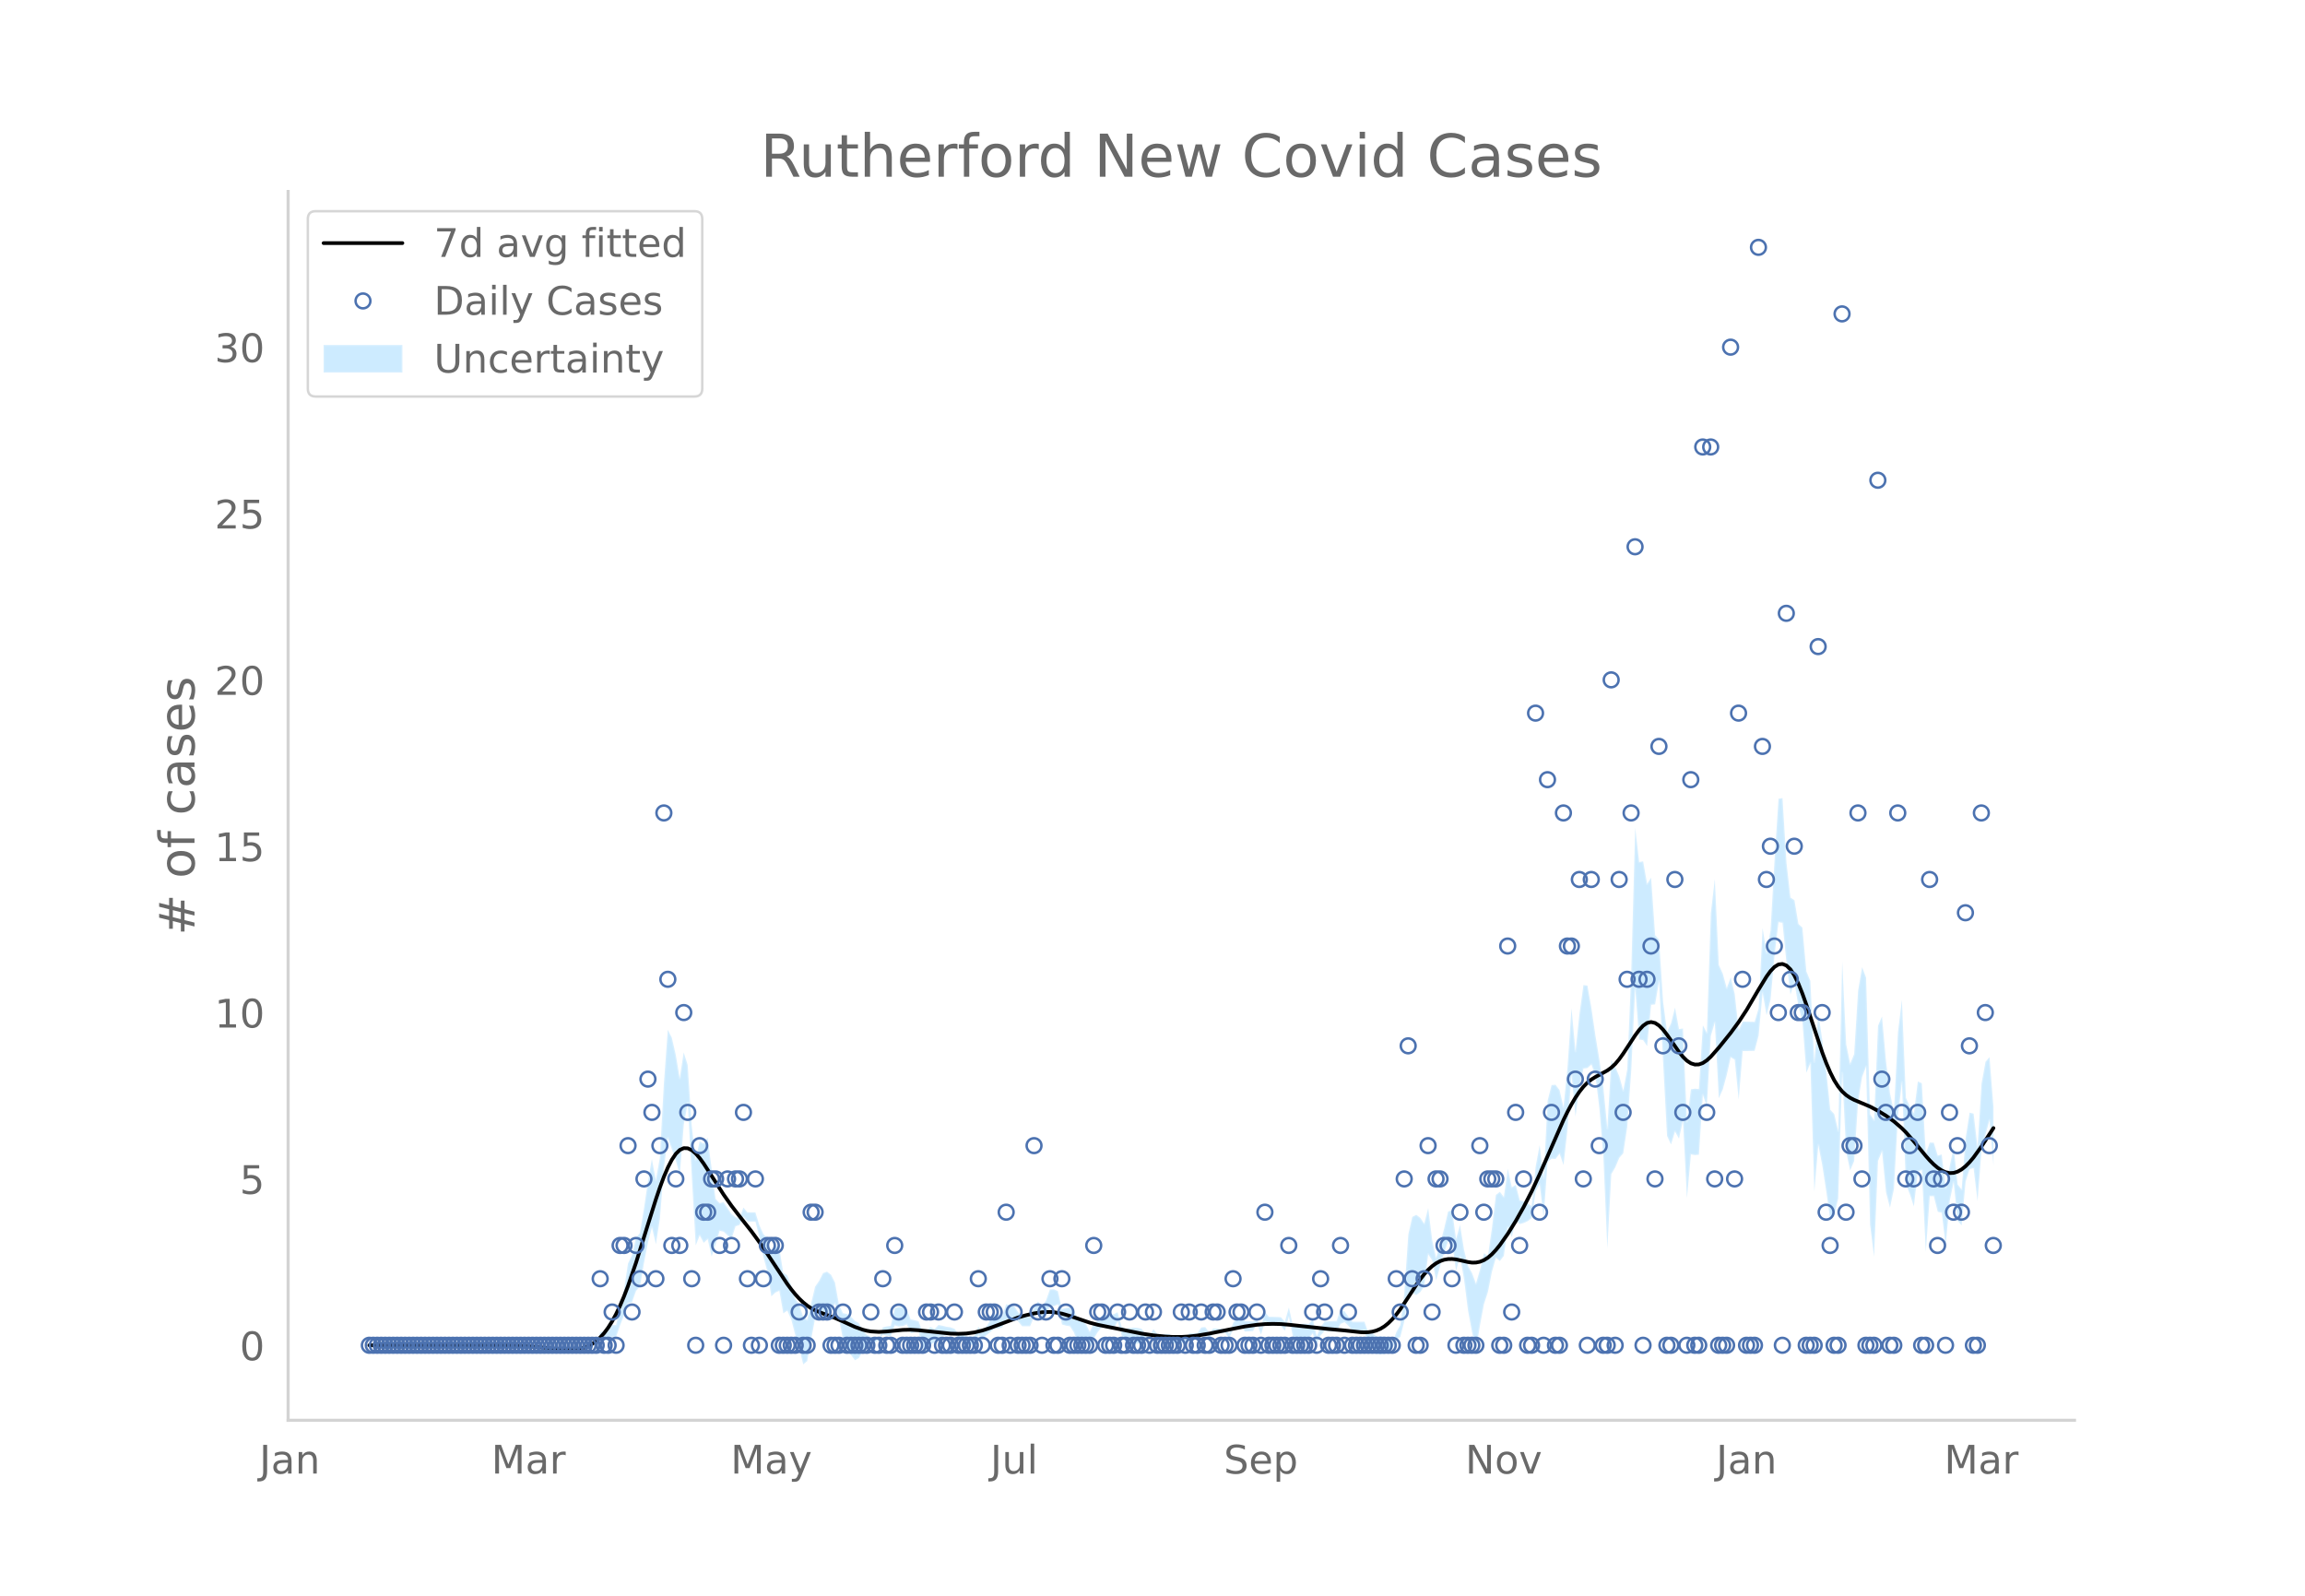 <svg height="864" viewBox="0 0 936 648" width="1248" xmlns="http://www.w3.org/2000/svg" xmlns:xlink="http://www.w3.org/1999/xlink"><defs><style>*{stroke-linecap:butt;stroke-linejoin:round}</style></defs><g id="figure_1"><path d="M0 648h936V0H0z" style="fill:#fff" id="patch_1"/><g id="axes_1"><path d="M117 576.72h725.4V77.76H117z" style="fill:none" id="patch_2"/><g id="PolyCollection_1"><defs><path d="M151.589-101.726h90.513l1.617-2.401 1.616.425 1.616.18 1.617-1.575h1.616l1.616-4.71 1.617-4.13 1.616-4.778 1.616-.483 1.617-4.609 1.616-1.807 1.616-9.487 1.616-8.314 1.617-6.167 1.616 6.83 1.616-10.314 1.617-20.37 1.616-12.492 1.616 4.576 1.617 4.642 1.616 5.85 1.616-20.412 1.617-8.908 1.616 29.588 1.616 28.3 1.616-4.037 1.617 2.988 1.616-1.477 1.616 7.02 1.617-4.824 1.616-5.595 1.616.366 1.617 1.5 1.616 1.464 1.616-5.136 1.617-.552 1.616-3.308 1.616 1.93h3.233l1.616 6.362 1.616 8.025 1.617 5.922 1.616 10.05 1.616-1.51 1.617-.748 1.616 9.149 1.616-1.044 1.617 3.559 1.616 6.273 1.616 5.303 1.617 6.652 1.616-1.325 1.616-8.808 1.616-8.602 1.617-1.514 1.616-.679 1.616.594 1.617-1.211 1.616-3.177 1.616 6.394 1.617 8.153 1.616 3.552 1.616 2.797 1.617 2.154 1.616-.939 1.616-2.81 1.616-1.93 1.617-.826 1.616-.79 1.616-.729 1.617-2.401 1.616.425 1.616.18 1.617-4.356 1.616.475 1.616-.113 1.617-.765 1.616 3.59 1.616-.333 1.617-.429 1.616 7.226 1.616.474 1.616-2.305 1.617-.901 1.616-2.171 1.616-.308 1.617-.411 1.616-.218 1.616-.577 1.617 1.93h1.616l1.616 2.507 1.617.218h1.616l1.616-3.86 1.616 1.652 1.617-1.652 1.616-1.322 1.616-1.388h1.617l1.616-.542 1.616-3.082 1.617-.298 1.616-.406 1.616 1.441 1.617 1.93h3.232l1.617-3.86 1.616-1.515 1.616 1.93 1.616-1.578 1.617-3.136h1.616l1.616-.724 1.617 8.146 1.616.475 1.616.262 1.617 2.507 1.616 4.388 1.616-.39 1.617-1.657 1.616 4.54 1.616-4.335 1.616-2.708 1.617-1.93 1.616.352 1.616.19 1.617.061 1.616-3.042 1.616 5.79 1.617 2.79 1.616.456 1.616.164 1.617-.08 1.616-.349 1.616-2.157 1.617-.73 1.616-1.2 1.616 1.93h4.849l1.616 2.314 1.617.218 1.616-.3h1.616l1.617-1.93h3.232l1.617-1.503 1.616.117 1.616 1.686 1.616-2.23h1.617l1.616-.09 1.616-.212 1.617 2.142 1.616-3.47 1.616-1.426 1.617.352 1.616 1.89 1.616-.085 1.617-.133 1.616-2.828 1.616 4.287 1.617-5.366 1.616 1.93h1.616l1.616-.047 1.617-.1 1.616 2.03 1.616-5.79 1.617 8.229 1.616.352 1.616.19 1.617.061 1.616-.06 1.616-1.93 1.617 4.639 1.616-3.86 1.616-1.737 1.616.133 1.617.085 1.616.04 1.616-3.16 1.617-.7 1.616 1.578 1.616 1.93h4.849l1.617 6.902 1.616.147 1.616 2.334 1.617.197 1.616-.197 1.616-.674 1.616-1.883 1.617-3.283 1.616-1.03 1.616-6.34 1.617-10.958 1.616-.561 1.616.85 1.617-1.181 1.616-2.383 1.616-13.025 1.617 2.517 1.616 8.147 1.616-5.79 1.616-5.454 1.617-4.627 1.616.504 1.616 11.444 1.617-5.79 1.616 9.179 1.616 12.712 1.617 8.75 1.616 7.248 1.616-9.87 1.617-8.662 1.616-4.946 1.616-8.169 1.617-5.7 1.616 1.27 1.616-2.073 1.616-11.736 1.617 4.091 1.616-6.78 1.616 1.502 1.617-.462 1.616-.729 1.616-1.228 1.617-10.858 1.616-2.926 1.616 13.487 1.617-22.439 1.616-1.404 1.616.112 1.616-2.17 1.617 4.623 1.616-14.523 1.616-22.484 1.617 17.304 1.616-11.812 1.616-7.649 1.617-.21 1.616-1.424 1.616 4.375 1.617 13.354 1.616 19.643 1.616 37.315 1.616-30.154 1.617-2.785 1.616-3.835 1.616-1.883 1.617-10.74 1.616-22.716 1.616-33.543 1.617 20.808 1.616.257 1.616 2.428 1.617-16.763 1.616-.194 1.616-9.513 1.617 32.758 1.616 30.17 1.616 3.473 1.616-5.241 1.617 2.871 1.616-7.49 1.616 31.689 1.617-17.783 1.616.266 1.616-.159 1.617-24.289 1.616 4.63 1.616-28.587 1.617-5.46 1.616 30.77 1.616-3.53 1.616-5.895 1.617-7.205 1.616 1 1.616 16.176 1.617-19.69 1.616-.014 1.616-.03 1.617-.045 1.616-6.179 1.616-17.487 1.617 9.182 1.616-6.23 1.616-18.002 1.617-13.529 1.616.26 1.616 16.225 1.616 12.871 1.617-4.914 1.616 9.65 1.616 6.222 1.617 20.822 1.616-3.884 1.616 52.106 1.617-18.833 1.616 8.265 1.616 10.583 1.617 11.384 1.616-1.738 1.616-6.828 1.616-50.96 1.617 32.093 1.616 7.512 1.616-3.82 1.617-24.288 1.616-9.887 1.616-4.221 1.617 64.178 1.616 13.032 1.616-38.858 1.617-3.973 1.616 16.644 1.616 6.29 1.617-7.635 1.616-29.469 1.616-13.836 1.616 41.36 1.617 4.14 1.616 4.942 1.616-14.082 1.617-.715 1.616 33.177 1.616-22.524 1.617-.049 1.616 6.348 1.616.42 1.617 13.366 1.616-18.174 1.616-7.62 1.616 15.697 1.617 1.833 1.616-17.809 1.616-5.037 1.617-.378 1.616 13.317 1.616-20.411 1.617-6.62 1.616-5.793 1.616 18.328v-23.66h0l-1.616-20.272-1.616 1.927-1.617 8.821-1.616 25.91-1.616-13.705-1.617-.378-1.616 10.403-1.616 20.792-1.617-2.027-1.616-15.183-1.616 7.82-1.616 8.846-1.617-13.654-1.616.42-1.616-5.232-1.617-.05-1.616 4.497-1.616-28.583-1.617-.716-1.616 12.939-1.616-2.778-1.617-3.58-1.616-39.701-1.616 13.184-1.616 32.292-1.617-7.635-1.616-13.01-1.616-18.097-1.617 3.747-1.616 38.343-1.616-2.409-1.617-55.482-1.616-4.221-1.616 9.412-1.617 25.893-1.616 3.9-1.616-7.927-1.617-33.528-1.616 68.7-1.616-6.827-1.616-1.738-1.617-15.637-1.616-12.576-1.616-11.036-1.617 19.767-1.616-32.814-1.616-3.884-1.617-17.778-1.616-1.499-1.616-9.65-1.617-1.054-1.616-14.15-1.616-26.235-1.616.26-1.617 25.071-1.616 28.32-1.616 9.21-1.617-10.119-1.616 32.693-1.616 5.402-1.617-.045-1.616-.03-1.616-.015-1.617 3.471-1.616-14.703-1.616-6.721-1.617 4.375-1.616-5.895-1.616-3.53-1.616-34.851-1.617 13.84-1.616 48.614-1.616-3.09-1.617 25.891-1.616-.159-1.616.266-1.617 13.098-1.616-37.792-1.616.23-1.617-8.709-1.616 6.34-1.616 3.473-1.616-12.291-1.617-25.143-1.616-1.793-1.616-23.354-1.617 2.537-1.616-9.152-1.616.258-1.617-13.933-1.616 59.097-1.616 39.046-1.617 8.56-1.616-5.744-1.616-3.835-1.617-2.784-1.616 27.746-1.616-16.725-1.616-11.238-1.617-9.806-1.616-11.065-1.616-9.144-1.617-.21-1.616 11.651-1.616 15.208-1.617-17.436-1.616 23.836-1.616 16.358-1.617-6.958-1.616-2.17-1.616.112-1.616 6.317-1.617 31.6-1.616-13.532-1.616 8.654-1.617 16.162-1.616-1.228-1.616-.73-1.617-.461-1.616-6.218-1.616.94-1.617-7.489-1.616 11.424-1.616-2.073-1.616 1.27-1.617 13.6-1.616 11.132-1.616-1.086-1.617 6.778-1.616 5.57-1.616-4.333-1.617-2.83-1.616-6.587-1.616-10.122-1.617 5.79-1.616-11.716-1.616.505-1.617 6.952-1.616 6.127-1.616 5.79-1.616-7.293-1.617-12.924-1.616 6.276-1.616-2.383-1.617-1.181-1.616.85-1.616 7.159-1.617 23.782-1.616 12.96-1.616 2.83-1.617 4.437-1.616-1.883-1.616-.673-1.616-.198-1.617.198-1.616-1.527-1.616.147-1.617-4.678h-4.849l-1.616-1.93-1.616-2.282-1.617-.7-1.616 4.56-1.616.04-1.617.085-1.616.133-1.616 2.124-1.616 3.86-1.617-6.941-1.616 1.93-1.616-.061-1.617.06-1.616.191-1.616.352-1.617-7.21-1.616 5.79-1.616-1.832-1.617-.099-1.616-.048h-1.616l-1.616-1.93-1.617 6.215-1.616-3.433-1.616 1.032-1.617-.133-1.616-.085-1.616-1.97-1.617.352-1.616 2.434-1.616 4.25-1.617-1.717-1.616-.213-1.616-.09h-1.617l-1.616 1.63-1.616-2.174-1.616.117-1.617 2.357h-3.232l-1.617 1.93H479.7l-1.616-.3-1.617.218-1.616-1.545h-4.849l-1.616-1.93-1.616 2.659-1.617-.73-1.616-2.157-1.616-.348-1.617-.081-1.616.164-1.616.455-1.617-1.069-1.616-5.79-1.616.818-1.617.06-1.616.191-1.616.352-1.617 1.93-1.616 1.152-1.616 3.385-1.616-3.18-1.617-1.657-1.616-.39-1.616-3.332-1.617-1.353-1.616.262-1.616.475-1.617-7.294-1.616-.725h-1.616l-1.617 4.585-1.616 2.282-1.616-1.93-1.616 2.345-1.617 3.86h-3.232l-1.617-1.93-1.616-2.42-1.616-.405-1.617-.298-1.616 4.638-1.616-.542h-1.617l-1.616 2.472-1.616 2.539-1.617 2.207-1.616-2.207-1.616 3.86h-1.616l-1.617.218-1.616-1.354h-1.616l-1.617-1.93-1.616-.576-1.616-.218-1.617-.411-1.616-.309-1.616 1.69-1.617-.902-1.616 1.555-1.616.475-1.616-4.355-1.617-.429-1.616-.333-1.616-4.13-1.617-.765-1.616-.113-1.616.475-1.617 7.225-1.616.18-1.616.424-1.617 5.32-1.616-.73-1.616-.79-1.617-.826-1.616-1.93-1.616-2.81-1.616-.94-1.617-1.705-1.616-1.063-1.616-.308-1.617-3.427-1.616-9.046-1.616-3.177-1.617-1.211-1.616.594-1.616 3.18-1.617 2.347-1.616 6.838-1.616 6.633-1.616-1.326-1.617-4.928-1.616-2.417-1.616-5.307-1.617-4.161-1.616-1.044-1.616-10.15-1.617-.75-1.616 2.35-1.616-5.389-1.617-1.798-1.616-3.556-1.616-5.218h-3.233l-1.616-1.93-1.616 4.412-1.617-.552-1.616-1.275-1.616-2.397-1.617-2.36-1.616.367-1.616-1.736-1.617-12.543-1.616-12.28-1.616 2.382-1.617-.872-1.616 7.543-1.616-14.16-1.616-24.453-1.617-5.047-1.616 10.468-1.616-9.59-1.617-6.939-1.616-3.144-1.616 22.248-1.617 29.81-1.616 8.986-1.616-8.61-1.617 9.275-1.616 10.986-1.616 9.812-1.616 2.053-1.617 6.971-1.616 3.378-1.616 10.663-1.617 7.45-1.616 6.869h-1.616l-1.617 2.286-1.616.18-1.616.424-1.617 5.32H151.59z" id="m54efb08f26" style="stroke:#fff;stroke-opacity:.2"/></defs><g clip-path="url(#p5521ad371d)"><use style="fill:#089fff;fill-opacity:.2;stroke:#fff;stroke-opacity:.2" xlink:href="#m54efb08f26" y="648"/></g></g><path clip-path="url(#p5521ad371d)" d="m149.973 546.274 58.187.066 6.465.336 6.465.586 6.466.649 3.232.152 3.233-.162 1.616-.267 1.616-.43 1.617-.629 1.616-.868 1.616-1.145 1.617-1.456 1.616-1.797 1.616-2.17 1.617-2.573 1.616-2.987 1.616-3.408 1.617-3.83 1.616-4.212 3.233-9.384 4.848-15.54 3.233-10.256 1.616-4.76 1.617-4.335 1.616-3.779 1.616-3.131 1.617-2.403 1.616-1.592 1.616-.73 1.617.067 1.616.766 1.616 1.367 1.616 1.866 1.617 2.229 3.232 4.993 4.85 7.58 3.232 4.583 3.233 4.2 4.849 6.145 3.232 4.424 3.233 4.748 8.081 12.205 1.617 2.178 1.616 1.992 1.616 1.768 1.617 1.538 1.616 1.305 1.616 1.073 1.616.85 3.233 1.295 4.849 1.81 3.233 1.414 4.849 2.212 3.232 1.145 1.616.407 1.617.277 3.232.198 3.233-.177 6.465-.64 3.233-.072 3.233.208 12.93 1.368 3.233.086 3.232-.133 3.233-.442 3.232-.766 3.233-1.064 11.314-4.238 3.233-.927 3.233-.729 3.232-.469 3.233-.117 1.616.108 3.233.576 3.232.943 8.082 2.741 3.232.848 4.85.976 6.465 1.298 6.465 1.295 4.849.728 4.849.481 3.232.158 3.233-.002 3.233-.192 3.232-.372 4.85-.797 8.08-1.637 6.466-1.269 4.849-.677 3.233-.27 3.232-.097 3.233.086 3.232.259 16.163 1.752 6.466.583 6.465.703 1.616.058 1.617-.065 1.616-.233 1.616-.443 1.617-.693 1.616-.985 1.616-1.306 1.616-1.613 1.617-1.894 1.616-2.15 3.233-4.868 3.232-4.983 1.617-2.29 1.616-2.068 1.616-1.797 1.617-1.487 1.616-1.173 1.616-.865 1.616-.565 1.617-.276 1.616-.03 1.616.165 3.233.705 1.616.372 1.617.227 1.616-.022 1.616-.32 1.617-.647 1.616-1.01 1.616-1.388 1.617-1.72 1.616-1.986 3.232-4.574 3.233-5.212 3.233-5.727 3.232-6.312 3.233-6.953 9.698-22.054 1.616-3.3 1.616-3.041 1.617-2.731 1.616-2.394 1.616-2.034 1.617-1.655 1.616-1.279 1.616-1.005 4.85-2.638 1.615-1.168 1.617-1.511 1.616-1.93 1.616-2.258 4.85-7.4 1.616-2.18 1.616-1.744 1.616-1.124 1.617-.363 1.616.375 1.616 1.052 1.617 1.644 1.616 2.073 4.849 6.974 1.616 2.003 1.616 1.589 1.617 1.052 1.616.5 1.616-.043 1.617-.577 1.616-1.083 1.616-1.482 3.233-3.664 4.849-6.017 3.232-4.4 3.233-4.915 4.849-8.268 3.233-5.289 1.616-2.222 1.616-1.692 1.617-.993 1.616-.208 1.616.639 1.616 1.55 1.617 2.492 1.616 3.32 1.616 4.003 1.617 4.531 6.465 19.427 1.616 4.272 1.617 3.791 1.616 3.208 1.616 2.558 1.616 1.974 1.617 1.487 1.616 1.102 1.616.83 6.466 2.736 3.232 1.708 3.233 1.981 3.233 2.322 3.232 2.79 1.616 1.62 3.233 3.702 4.849 5.912 1.616 1.816 1.617 1.625 1.616 1.371 1.616 1.07 1.617.728 1.616.342 1.616-.078 1.616-.495 1.617-.904 1.616-1.296 1.616-1.636 1.617-1.92 3.232-4.463 4.85-7.475h0" style="fill:none;stroke:#000;stroke-linecap:round;stroke-width:1.5" id="line2d_1"/><g id="line2d_2"><defs><path d="M0 3a3 3 0 1 0 0-6 3 3 0 0 0 0 6z" id="m5c35834615" style="stroke:#4c72b0"/></defs><g clip-path="url(#p5521ad371d)"><use style="fill-opacity:0;stroke:#4c72b0" x="149.973" xlink:href="#m5c35834615" y="546.274"/><use style="fill-opacity:0;stroke:#4c72b0" x="151.589" xlink:href="#m5c35834615" y="546.274"/><use style="fill-opacity:0;stroke:#4c72b0" x="153.205" xlink:href="#m5c35834615" y="546.274"/><use style="fill-opacity:0;stroke:#4c72b0" x="154.822" xlink:href="#m5c35834615" y="546.274"/><use style="fill-opacity:0;stroke:#4c72b0" x="156.438" xlink:href="#m5c35834615" y="546.274"/><use style="fill-opacity:0;stroke:#4c72b0" x="158.054" xlink:href="#m5c35834615" y="546.274"/><use style="fill-opacity:0;stroke:#4c72b0" x="159.671" xlink:href="#m5c35834615" y="546.274"/><use style="fill-opacity:0;stroke:#4c72b0" x="161.287" xlink:href="#m5c35834615" y="546.274"/><use style="fill-opacity:0;stroke:#4c72b0" x="162.903" xlink:href="#m5c35834615" y="546.274"/><use style="fill-opacity:0;stroke:#4c72b0" x="164.52" xlink:href="#m5c35834615" y="546.274"/><use style="fill-opacity:0;stroke:#4c72b0" x="166.136" xlink:href="#m5c35834615" y="546.274"/><use style="fill-opacity:0;stroke:#4c72b0" x="167.752" xlink:href="#m5c35834615" y="546.274"/><use style="fill-opacity:0;stroke:#4c72b0" x="169.368" xlink:href="#m5c35834615" y="546.274"/><use style="fill-opacity:0;stroke:#4c72b0" x="170.985" xlink:href="#m5c35834615" y="546.274"/><use style="fill-opacity:0;stroke:#4c72b0" x="172.601" xlink:href="#m5c35834615" y="546.274"/><use style="fill-opacity:0;stroke:#4c72b0" x="174.217" xlink:href="#m5c35834615" y="546.274"/><use style="fill-opacity:0;stroke:#4c72b0" x="175.834" xlink:href="#m5c35834615" y="546.274"/><use style="fill-opacity:0;stroke:#4c72b0" x="177.45" xlink:href="#m5c35834615" y="546.274"/><use style="fill-opacity:0;stroke:#4c72b0" x="179.066" xlink:href="#m5c35834615" y="546.274"/><use style="fill-opacity:0;stroke:#4c72b0" x="180.683" xlink:href="#m5c35834615" y="546.274"/><use style="fill-opacity:0;stroke:#4c72b0" x="182.299" xlink:href="#m5c35834615" y="546.274"/><use style="fill-opacity:0;stroke:#4c72b0" x="183.915" xlink:href="#m5c35834615" y="546.274"/><use style="fill-opacity:0;stroke:#4c72b0" x="185.532" xlink:href="#m5c35834615" y="546.274"/><use style="fill-opacity:0;stroke:#4c72b0" x="187.148" xlink:href="#m5c35834615" y="546.274"/><use style="fill-opacity:0;stroke:#4c72b0" x="188.764" xlink:href="#m5c35834615" y="546.274"/><use style="fill-opacity:0;stroke:#4c72b0" x="190.38" xlink:href="#m5c35834615" y="546.274"/><use style="fill-opacity:0;stroke:#4c72b0" x="191.997" xlink:href="#m5c35834615" y="546.274"/><use style="fill-opacity:0;stroke:#4c72b0" x="193.613" xlink:href="#m5c35834615" y="546.274"/><use style="fill-opacity:0;stroke:#4c72b0" x="195.229" xlink:href="#m5c35834615" y="546.274"/><use style="fill-opacity:0;stroke:#4c72b0" x="196.846" xlink:href="#m5c35834615" y="546.274"/><use style="fill-opacity:0;stroke:#4c72b0" x="198.462" xlink:href="#m5c35834615" y="546.274"/><use style="fill-opacity:0;stroke:#4c72b0" x="200.078" xlink:href="#m5c35834615" y="546.274"/><use style="fill-opacity:0;stroke:#4c72b0" x="201.695" xlink:href="#m5c35834615" y="546.274"/><use style="fill-opacity:0;stroke:#4c72b0" x="203.311" xlink:href="#m5c35834615" y="546.274"/><use style="fill-opacity:0;stroke:#4c72b0" x="204.927" xlink:href="#m5c35834615" y="546.274"/><use style="fill-opacity:0;stroke:#4c72b0" x="206.544" xlink:href="#m5c35834615" y="546.274"/><use style="fill-opacity:0;stroke:#4c72b0" x="208.16" xlink:href="#m5c35834615" y="546.274"/><use style="fill-opacity:0;stroke:#4c72b0" x="209.776" xlink:href="#m5c35834615" y="546.274"/><use style="fill-opacity:0;stroke:#4c72b0" x="211.393" xlink:href="#m5c35834615" y="546.274"/><use style="fill-opacity:0;stroke:#4c72b0" x="213.009" xlink:href="#m5c35834615" y="546.274"/><use style="fill-opacity:0;stroke:#4c72b0" x="214.625" xlink:href="#m5c35834615" y="546.274"/><use style="fill-opacity:0;stroke:#4c72b0" x="216.241" xlink:href="#m5c35834615" y="546.274"/><use style="fill-opacity:0;stroke:#4c72b0" x="217.858" xlink:href="#m5c35834615" y="546.274"/><use style="fill-opacity:0;stroke:#4c72b0" x="219.474" xlink:href="#m5c35834615" y="546.274"/><use style="fill-opacity:0;stroke:#4c72b0" x="221.09" xlink:href="#m5c35834615" y="546.274"/><use style="fill-opacity:0;stroke:#4c72b0" x="222.707" xlink:href="#m5c35834615" y="546.274"/><use style="fill-opacity:0;stroke:#4c72b0" x="224.323" xlink:href="#m5c35834615" y="546.274"/><use style="fill-opacity:0;stroke:#4c72b0" x="225.939" xlink:href="#m5c35834615" y="546.274"/><use style="fill-opacity:0;stroke:#4c72b0" x="227.556" xlink:href="#m5c35834615" y="546.274"/><use style="fill-opacity:0;stroke:#4c72b0" x="229.172" xlink:href="#m5c35834615" y="546.274"/><use style="fill-opacity:0;stroke:#4c72b0" x="230.788" xlink:href="#m5c35834615" y="546.274"/><use style="fill-opacity:0;stroke:#4c72b0" x="232.405" xlink:href="#m5c35834615" y="546.274"/><use style="fill-opacity:0;stroke:#4c72b0" x="234.021" xlink:href="#m5c35834615" y="546.274"/><use style="fill-opacity:0;stroke:#4c72b0" x="235.637" xlink:href="#m5c35834615" y="546.274"/><use style="fill-opacity:0;stroke:#4c72b0" x="237.253" xlink:href="#m5c35834615" y="546.274"/><use style="fill-opacity:0;stroke:#4c72b0" x="238.87" xlink:href="#m5c35834615" y="546.274"/><use style="fill-opacity:0;stroke:#4c72b0" x="240.486" xlink:href="#m5c35834615" y="546.274"/><use style="fill-opacity:0;stroke:#4c72b0" x="242.102" xlink:href="#m5c35834615" y="546.274"/><use style="fill-opacity:0;stroke:#4c72b0" x="243.719" xlink:href="#m5c35834615" y="519.254"/><use style="fill-opacity:0;stroke:#4c72b0" x="245.335" xlink:href="#m5c35834615" y="546.274"/><use style="fill-opacity:0;stroke:#4c72b0" x="246.951" xlink:href="#m5c35834615" y="546.274"/><use style="fill-opacity:0;stroke:#4c72b0" x="248.568" xlink:href="#m5c35834615" y="532.764"/><use style="fill-opacity:0;stroke:#4c72b0" x="250.184" xlink:href="#m5c35834615" y="546.274"/><use style="fill-opacity:0;stroke:#4c72b0" x="251.8" xlink:href="#m5c35834615" y="505.744"/><use style="fill-opacity:0;stroke:#4c72b0" x="253.417" xlink:href="#m5c35834615" y="505.744"/><use style="fill-opacity:0;stroke:#4c72b0" x="255.033" xlink:href="#m5c35834615" y="465.213"/><use style="fill-opacity:0;stroke:#4c72b0" x="256.649" xlink:href="#m5c35834615" y="532.764"/><use style="fill-opacity:0;stroke:#4c72b0" x="258.266" xlink:href="#m5c35834615" y="505.744"/><use style="fill-opacity:0;stroke:#4c72b0" x="259.882" xlink:href="#m5c35834615" y="519.254"/><use style="fill-opacity:0;stroke:#4c72b0" x="261.498" xlink:href="#m5c35834615" y="478.723"/><use style="fill-opacity:0;stroke:#4c72b0" x="263.114" xlink:href="#m5c35834615" y="438.193"/><use style="fill-opacity:0;stroke:#4c72b0" x="264.731" xlink:href="#m5c35834615" y="451.703"/><use style="fill-opacity:0;stroke:#4c72b0" x="266.347" xlink:href="#m5c35834615" y="519.254"/><use style="fill-opacity:0;stroke:#4c72b0" x="267.963" xlink:href="#m5c35834615" y="465.213"/><use style="fill-opacity:0;stroke:#4c72b0" x="269.58" xlink:href="#m5c35834615" y="330.112"/><use style="fill-opacity:0;stroke:#4c72b0" x="271.196" xlink:href="#m5c35834615" y="397.663"/><use style="fill-opacity:0;stroke:#4c72b0" x="272.812" xlink:href="#m5c35834615" y="505.744"/><use style="fill-opacity:0;stroke:#4c72b0" x="274.429" xlink:href="#m5c35834615" y="478.723"/><use style="fill-opacity:0;stroke:#4c72b0" x="276.045" xlink:href="#m5c35834615" y="505.744"/><use style="fill-opacity:0;stroke:#4c72b0" x="277.661" xlink:href="#m5c35834615" y="411.173"/><use style="fill-opacity:0;stroke:#4c72b0" x="279.278" xlink:href="#m5c35834615" y="451.703"/><use style="fill-opacity:0;stroke:#4c72b0" x="280.894" xlink:href="#m5c35834615" y="519.254"/><use style="fill-opacity:0;stroke:#4c72b0" x="282.51" xlink:href="#m5c35834615" y="546.274"/><use style="fill-opacity:0;stroke:#4c72b0" x="284.126" xlink:href="#m5c35834615" y="465.213"/><use style="fill-opacity:0;stroke:#4c72b0" x="285.743" xlink:href="#m5c35834615" y="492.234"/><use style="fill-opacity:0;stroke:#4c72b0" x="287.359" xlink:href="#m5c35834615" y="492.234"/><use style="fill-opacity:0;stroke:#4c72b0" x="288.975" xlink:href="#m5c35834615" y="478.723"/><use style="fill-opacity:0;stroke:#4c72b0" x="290.592" xlink:href="#m5c35834615" y="478.723"/><use style="fill-opacity:0;stroke:#4c72b0" x="292.208" xlink:href="#m5c35834615" y="505.744"/><use style="fill-opacity:0;stroke:#4c72b0" x="293.824" xlink:href="#m5c35834615" y="546.274"/><use style="fill-opacity:0;stroke:#4c72b0" x="295.441" xlink:href="#m5c35834615" y="478.723"/><use style="fill-opacity:0;stroke:#4c72b0" x="297.057" xlink:href="#m5c35834615" y="505.744"/><use style="fill-opacity:0;stroke:#4c72b0" x="298.673" xlink:href="#m5c35834615" y="478.723"/><use style="fill-opacity:0;stroke:#4c72b0" x="300.29" xlink:href="#m5c35834615" y="478.723"/><use style="fill-opacity:0;stroke:#4c72b0" x="301.906" xlink:href="#m5c35834615" y="451.703"/><use style="fill-opacity:0;stroke:#4c72b0" x="303.522" xlink:href="#m5c35834615" y="519.254"/><use style="fill-opacity:0;stroke:#4c72b0" x="305.139" xlink:href="#m5c35834615" y="546.274"/><use style="fill-opacity:0;stroke:#4c72b0" x="306.755" xlink:href="#m5c35834615" y="478.723"/><use style="fill-opacity:0;stroke:#4c72b0" x="308.371" xlink:href="#m5c35834615" y="546.274"/><use style="fill-opacity:0;stroke:#4c72b0" x="309.987" xlink:href="#m5c35834615" y="519.254"/><use style="fill-opacity:0;stroke:#4c72b0" x="311.604" xlink:href="#m5c35834615" y="505.744"/><use style="fill-opacity:0;stroke:#4c72b0" x="313.22" xlink:href="#m5c35834615" y="505.744"/><use style="fill-opacity:0;stroke:#4c72b0" x="314.836" xlink:href="#m5c35834615" y="505.744"/><use style="fill-opacity:0;stroke:#4c72b0" x="316.453" xlink:href="#m5c35834615" y="546.274"/><use style="fill-opacity:0;stroke:#4c72b0" x="318.069" xlink:href="#m5c35834615" y="546.274"/><use style="fill-opacity:0;stroke:#4c72b0" x="319.685" xlink:href="#m5c35834615" y="546.274"/><use style="fill-opacity:0;stroke:#4c72b0" x="321.302" xlink:href="#m5c35834615" y="546.274"/><use style="fill-opacity:0;stroke:#4c72b0" x="322.918" xlink:href="#m5c35834615" y="546.274"/><use style="fill-opacity:0;stroke:#4c72b0" x="324.534" xlink:href="#m5c35834615" y="532.764"/><use style="fill-opacity:0;stroke:#4c72b0" x="326.151" xlink:href="#m5c35834615" y="546.274"/><use style="fill-opacity:0;stroke:#4c72b0" x="327.767" xlink:href="#m5c35834615" y="546.274"/><use style="fill-opacity:0;stroke:#4c72b0" x="329.383" xlink:href="#m5c35834615" y="492.234"/><use style="fill-opacity:0;stroke:#4c72b0" x="330.999" xlink:href="#m5c35834615" y="492.234"/><use style="fill-opacity:0;stroke:#4c72b0" x="332.616" xlink:href="#m5c35834615" y="532.764"/><use style="fill-opacity:0;stroke:#4c72b0" x="334.232" xlink:href="#m5c35834615" y="532.764"/><use style="fill-opacity:0;stroke:#4c72b0" x="335.848" xlink:href="#m5c35834615" y="532.764"/><use style="fill-opacity:0;stroke:#4c72b0" x="337.465" xlink:href="#m5c35834615" y="546.274"/><use style="fill-opacity:0;stroke:#4c72b0" x="339.081" xlink:href="#m5c35834615" y="546.274"/><use style="fill-opacity:0;stroke:#4c72b0" x="340.697" xlink:href="#m5c35834615" y="546.274"/><use style="fill-opacity:0;stroke:#4c72b0" x="342.314" xlink:href="#m5c35834615" y="532.764"/><use style="fill-opacity:0;stroke:#4c72b0" x="343.93" xlink:href="#m5c35834615" y="546.274"/><use style="fill-opacity:0;stroke:#4c72b0" x="345.546" xlink:href="#m5c35834615" y="546.274"/><use style="fill-opacity:0;stroke:#4c72b0" x="347.163" xlink:href="#m5c35834615" y="546.274"/><use style="fill-opacity:0;stroke:#4c72b0" x="348.779" xlink:href="#m5c35834615" y="546.274"/><use style="fill-opacity:0;stroke:#4c72b0" x="350.395" xlink:href="#m5c35834615" y="546.274"/><use style="fill-opacity:0;stroke:#4c72b0" x="352.011" xlink:href="#m5c35834615" y="546.274"/><use style="fill-opacity:0;stroke:#4c72b0" x="353.628" xlink:href="#m5c35834615" y="532.764"/><use style="fill-opacity:0;stroke:#4c72b0" x="355.244" xlink:href="#m5c35834615" y="546.274"/><use style="fill-opacity:0;stroke:#4c72b0" x="356.86" xlink:href="#m5c35834615" y="546.274"/><use style="fill-opacity:0;stroke:#4c72b0" x="358.477" xlink:href="#m5c35834615" y="519.254"/><use style="fill-opacity:0;stroke:#4c72b0" x="360.093" xlink:href="#m5c35834615" y="546.274"/><use style="fill-opacity:0;stroke:#4c72b0" x="361.709" xlink:href="#m5c35834615" y="546.274"/><use style="fill-opacity:0;stroke:#4c72b0" x="363.326" xlink:href="#m5c35834615" y="505.744"/><use style="fill-opacity:0;stroke:#4c72b0" x="364.942" xlink:href="#m5c35834615" y="532.764"/><use style="fill-opacity:0;stroke:#4c72b0" x="366.558" xlink:href="#m5c35834615" y="546.274"/><use style="fill-opacity:0;stroke:#4c72b0" x="368.175" xlink:href="#m5c35834615" y="546.274"/><use style="fill-opacity:0;stroke:#4c72b0" x="369.791" xlink:href="#m5c35834615" y="546.274"/><use style="fill-opacity:0;stroke:#4c72b0" x="371.407" xlink:href="#m5c35834615" y="546.274"/><use style="fill-opacity:0;stroke:#4c72b0" x="373.024" xlink:href="#m5c35834615" y="546.274"/><use style="fill-opacity:0;stroke:#4c72b0" x="374.64" xlink:href="#m5c35834615" y="546.274"/><use style="fill-opacity:0;stroke:#4c72b0" x="376.256" xlink:href="#m5c35834615" y="532.764"/><use style="fill-opacity:0;stroke:#4c72b0" x="377.872" xlink:href="#m5c35834615" y="532.764"/><use style="fill-opacity:0;stroke:#4c72b0" x="379.489" xlink:href="#m5c35834615" y="546.274"/><use style="fill-opacity:0;stroke:#4c72b0" x="381.105" xlink:href="#m5c35834615" y="532.764"/><use style="fill-opacity:0;stroke:#4c72b0" x="382.721" xlink:href="#m5c35834615" y="546.274"/><use style="fill-opacity:0;stroke:#4c72b0" x="384.338" xlink:href="#m5c35834615" y="546.274"/><use style="fill-opacity:0;stroke:#4c72b0" x="385.954" xlink:href="#m5c35834615" y="546.274"/><use style="fill-opacity:0;stroke:#4c72b0" x="387.57" xlink:href="#m5c35834615" y="532.764"/><use style="fill-opacity:0;stroke:#4c72b0" x="389.187" xlink:href="#m5c35834615" y="546.274"/><use style="fill-opacity:0;stroke:#4c72b0" x="390.803" xlink:href="#m5c35834615" y="546.274"/><use style="fill-opacity:0;stroke:#4c72b0" x="392.419" xlink:href="#m5c35834615" y="546.274"/><use style="fill-opacity:0;stroke:#4c72b0" x="394.036" xlink:href="#m5c35834615" y="546.274"/><use style="fill-opacity:0;stroke:#4c72b0" x="395.652" xlink:href="#m5c35834615" y="546.274"/><use style="fill-opacity:0;stroke:#4c72b0" x="397.268" xlink:href="#m5c35834615" y="519.254"/><use style="fill-opacity:0;stroke:#4c72b0" x="398.884" xlink:href="#m5c35834615" y="546.274"/><use style="fill-opacity:0;stroke:#4c72b0" x="400.501" xlink:href="#m5c35834615" y="532.764"/><use style="fill-opacity:0;stroke:#4c72b0" x="402.117" xlink:href="#m5c35834615" y="532.764"/><use style="fill-opacity:0;stroke:#4c72b0" x="403.733" xlink:href="#m5c35834615" y="532.764"/><use style="fill-opacity:0;stroke:#4c72b0" x="405.35" xlink:href="#m5c35834615" y="546.274"/><use style="fill-opacity:0;stroke:#4c72b0" x="406.966" xlink:href="#m5c35834615" y="546.274"/><use style="fill-opacity:0;stroke:#4c72b0" x="408.582" xlink:href="#m5c35834615" y="492.234"/><use style="fill-opacity:0;stroke:#4c72b0" x="410.199" xlink:href="#m5c35834615" y="546.274"/><use style="fill-opacity:0;stroke:#4c72b0" x="411.815" xlink:href="#m5c35834615" y="532.764"/><use style="fill-opacity:0;stroke:#4c72b0" x="413.431" xlink:href="#m5c35834615" y="546.274"/><use style="fill-opacity:0;stroke:#4c72b0" x="415.048" xlink:href="#m5c35834615" y="546.274"/><use style="fill-opacity:0;stroke:#4c72b0" x="416.664" xlink:href="#m5c35834615" y="546.274"/><use style="fill-opacity:0;stroke:#4c72b0" x="418.28" xlink:href="#m5c35834615" y="546.274"/><use style="fill-opacity:0;stroke:#4c72b0" x="419.897" xlink:href="#m5c35834615" y="465.213"/><use style="fill-opacity:0;stroke:#4c72b0" x="421.513" xlink:href="#m5c35834615" y="532.764"/><use style="fill-opacity:0;stroke:#4c72b0" x="423.129" xlink:href="#m5c35834615" y="546.274"/><use style="fill-opacity:0;stroke:#4c72b0" x="424.745" xlink:href="#m5c35834615" y="532.764"/><use style="fill-opacity:0;stroke:#4c72b0" x="426.362" xlink:href="#m5c35834615" y="519.254"/><use style="fill-opacity:0;stroke:#4c72b0" x="427.978" xlink:href="#m5c35834615" y="546.274"/><use style="fill-opacity:0;stroke:#4c72b0" x="429.594" xlink:href="#m5c35834615" y="546.274"/><use style="fill-opacity:0;stroke:#4c72b0" x="431.211" xlink:href="#m5c35834615" y="519.254"/><use style="fill-opacity:0;stroke:#4c72b0" x="432.827" xlink:href="#m5c35834615" y="532.764"/><use style="fill-opacity:0;stroke:#4c72b0" x="434.443" xlink:href="#m5c35834615" y="546.274"/><use style="fill-opacity:0;stroke:#4c72b0" x="436.06" xlink:href="#m5c35834615" y="546.274"/><use style="fill-opacity:0;stroke:#4c72b0" x="437.676" xlink:href="#m5c35834615" y="546.274"/><use style="fill-opacity:0;stroke:#4c72b0" x="439.292" xlink:href="#m5c35834615" y="546.274"/><use style="fill-opacity:0;stroke:#4c72b0" x="440.909" xlink:href="#m5c35834615" y="546.274"/><use style="fill-opacity:0;stroke:#4c72b0" x="442.525" xlink:href="#m5c35834615" y="546.274"/><use style="fill-opacity:0;stroke:#4c72b0" x="444.141" xlink:href="#m5c35834615" y="505.744"/><use style="fill-opacity:0;stroke:#4c72b0" x="445.757" xlink:href="#m5c35834615" y="532.764"/><use style="fill-opacity:0;stroke:#4c72b0" x="447.374" xlink:href="#m5c35834615" y="532.764"/><use style="fill-opacity:0;stroke:#4c72b0" x="448.99" xlink:href="#m5c35834615" y="546.274"/><use style="fill-opacity:0;stroke:#4c72b0" x="450.606" xlink:href="#m5c35834615" y="546.274"/><use style="fill-opacity:0;stroke:#4c72b0" x="452.223" xlink:href="#m5c35834615" y="546.274"/><use style="fill-opacity:0;stroke:#4c72b0" x="453.839" xlink:href="#m5c35834615" y="532.764"/><use style="fill-opacity:0;stroke:#4c72b0" x="455.455" xlink:href="#m5c35834615" y="546.274"/><use style="fill-opacity:0;stroke:#4c72b0" x="457.072" xlink:href="#m5c35834615" y="546.274"/><use style="fill-opacity:0;stroke:#4c72b0" x="458.688" xlink:href="#m5c35834615" y="532.764"/><use style="fill-opacity:0;stroke:#4c72b0" x="460.304" xlink:href="#m5c35834615" y="546.274"/><use style="fill-opacity:0;stroke:#4c72b0" x="461.921" xlink:href="#m5c35834615" y="546.274"/><use style="fill-opacity:0;stroke:#4c72b0" x="463.537" xlink:href="#m5c35834615" y="546.274"/><use style="fill-opacity:0;stroke:#4c72b0" x="465.153" xlink:href="#m5c35834615" y="532.764"/><use style="fill-opacity:0;stroke:#4c72b0" x="466.77" xlink:href="#m5c35834615" y="546.274"/><use style="fill-opacity:0;stroke:#4c72b0" x="468.386" xlink:href="#m5c35834615" y="532.764"/><use style="fill-opacity:0;stroke:#4c72b0" x="470.002" xlink:href="#m5c35834615" y="546.274"/><use style="fill-opacity:0;stroke:#4c72b0" x="471.618" xlink:href="#m5c35834615" y="546.274"/><use style="fill-opacity:0;stroke:#4c72b0" x="473.235" xlink:href="#m5c35834615" y="546.274"/><use style="fill-opacity:0;stroke:#4c72b0" x="474.851" xlink:href="#m5c35834615" y="546.274"/><use style="fill-opacity:0;stroke:#4c72b0" x="476.467" xlink:href="#m5c35834615" y="546.274"/><use style="fill-opacity:0;stroke:#4c72b0" x="478.084" xlink:href="#m5c35834615" y="546.274"/><use style="fill-opacity:0;stroke:#4c72b0" x="479.7" xlink:href="#m5c35834615" y="532.764"/><use style="fill-opacity:0;stroke:#4c72b0" x="481.316" xlink:href="#m5c35834615" y="546.274"/><use style="fill-opacity:0;stroke:#4c72b0" x="482.933" xlink:href="#m5c35834615" y="532.764"/><use style="fill-opacity:0;stroke:#4c72b0" x="484.549" xlink:href="#m5c35834615" y="546.274"/><use style="fill-opacity:0;stroke:#4c72b0" x="486.165" xlink:href="#m5c35834615" y="546.274"/><use style="fill-opacity:0;stroke:#4c72b0" x="487.782" xlink:href="#m5c35834615" y="532.764"/><use style="fill-opacity:0;stroke:#4c72b0" x="489.398" xlink:href="#m5c35834615" y="546.274"/><use style="fill-opacity:0;stroke:#4c72b0" x="491.014" xlink:href="#m5c35834615" y="546.274"/><use style="fill-opacity:0;stroke:#4c72b0" x="492.63" xlink:href="#m5c35834615" y="532.764"/><use style="fill-opacity:0;stroke:#4c72b0" x="494.247" xlink:href="#m5c35834615" y="532.764"/><use style="fill-opacity:0;stroke:#4c72b0" x="495.863" xlink:href="#m5c35834615" y="546.274"/><use style="fill-opacity:0;stroke:#4c72b0" x="497.479" xlink:href="#m5c35834615" y="546.274"/><use style="fill-opacity:0;stroke:#4c72b0" x="499.096" xlink:href="#m5c35834615" y="546.274"/><use style="fill-opacity:0;stroke:#4c72b0" x="500.712" xlink:href="#m5c35834615" y="519.254"/><use style="fill-opacity:0;stroke:#4c72b0" x="502.328" xlink:href="#m5c35834615" y="532.764"/><use style="fill-opacity:0;stroke:#4c72b0" x="503.945" xlink:href="#m5c35834615" y="532.764"/><use style="fill-opacity:0;stroke:#4c72b0" x="505.561" xlink:href="#m5c35834615" y="546.274"/><use style="fill-opacity:0;stroke:#4c72b0" x="507.177" xlink:href="#m5c35834615" y="546.274"/><use style="fill-opacity:0;stroke:#4c72b0" x="508.794" xlink:href="#m5c35834615" y="546.274"/><use style="fill-opacity:0;stroke:#4c72b0" x="510.41" xlink:href="#m5c35834615" y="532.764"/><use style="fill-opacity:0;stroke:#4c72b0" x="512.026" xlink:href="#m5c35834615" y="546.274"/><use style="fill-opacity:0;stroke:#4c72b0" x="513.643" xlink:href="#m5c35834615" y="492.234"/><use style="fill-opacity:0;stroke:#4c72b0" x="515.259" xlink:href="#m5c35834615" y="546.274"/><use style="fill-opacity:0;stroke:#4c72b0" x="516.875" xlink:href="#m5c35834615" y="546.274"/><use style="fill-opacity:0;stroke:#4c72b0" x="518.491" xlink:href="#m5c35834615" y="546.274"/><use style="fill-opacity:0;stroke:#4c72b0" x="520.108" xlink:href="#m5c35834615" y="546.274"/><use style="fill-opacity:0;stroke:#4c72b0" x="521.724" xlink:href="#m5c35834615" y="546.274"/><use style="fill-opacity:0;stroke:#4c72b0" x="523.34" xlink:href="#m5c35834615" y="505.744"/><use style="fill-opacity:0;stroke:#4c72b0" x="524.957" xlink:href="#m5c35834615" y="546.274"/><use style="fill-opacity:0;stroke:#4c72b0" x="526.573" xlink:href="#m5c35834615" y="546.274"/><use style="fill-opacity:0;stroke:#4c72b0" x="528.189" xlink:href="#m5c35834615" y="546.274"/><use style="fill-opacity:0;stroke:#4c72b0" x="529.806" xlink:href="#m5c35834615" y="546.274"/><use style="fill-opacity:0;stroke:#4c72b0" x="531.422" xlink:href="#m5c35834615" y="546.274"/><use style="fill-opacity:0;stroke:#4c72b0" x="533.038" xlink:href="#m5c35834615" y="532.764"/><use style="fill-opacity:0;stroke:#4c72b0" x="534.655" xlink:href="#m5c35834615" y="546.274"/><use style="fill-opacity:0;stroke:#4c72b0" x="536.271" xlink:href="#m5c35834615" y="519.254"/><use style="fill-opacity:0;stroke:#4c72b0" x="537.887" xlink:href="#m5c35834615" y="532.764"/><use style="fill-opacity:0;stroke:#4c72b0" x="539.503" xlink:href="#m5c35834615" y="546.274"/><use style="fill-opacity:0;stroke:#4c72b0" x="541.12" xlink:href="#m5c35834615" y="546.274"/><use style="fill-opacity:0;stroke:#4c72b0" x="542.736" xlink:href="#m5c35834615" y="546.274"/><use style="fill-opacity:0;stroke:#4c72b0" x="544.352" xlink:href="#m5c35834615" y="505.744"/><use style="fill-opacity:0;stroke:#4c72b0" x="545.969" xlink:href="#m5c35834615" y="546.274"/><use style="fill-opacity:0;stroke:#4c72b0" x="547.585" xlink:href="#m5c35834615" y="532.764"/><use style="fill-opacity:0;stroke:#4c72b0" x="549.201" xlink:href="#m5c35834615" y="546.274"/><use style="fill-opacity:0;stroke:#4c72b0" x="550.818" xlink:href="#m5c35834615" y="546.274"/><use style="fill-opacity:0;stroke:#4c72b0" x="552.434" xlink:href="#m5c35834615" y="546.274"/><use style="fill-opacity:0;stroke:#4c72b0" x="554.05" xlink:href="#m5c35834615" y="546.274"/><use style="fill-opacity:0;stroke:#4c72b0" x="555.667" xlink:href="#m5c35834615" y="546.274"/><use style="fill-opacity:0;stroke:#4c72b0" x="557.283" xlink:href="#m5c35834615" y="546.274"/><use style="fill-opacity:0;stroke:#4c72b0" x="558.899" xlink:href="#m5c35834615" y="546.274"/><use style="fill-opacity:0;stroke:#4c72b0" x="560.516" xlink:href="#m5c35834615" y="546.274"/><use style="fill-opacity:0;stroke:#4c72b0" x="562.132" xlink:href="#m5c35834615" y="546.274"/><use style="fill-opacity:0;stroke:#4c72b0" x="563.748" xlink:href="#m5c35834615" y="546.274"/><use style="fill-opacity:0;stroke:#4c72b0" x="565.364" xlink:href="#m5c35834615" y="546.274"/><use style="fill-opacity:0;stroke:#4c72b0" x="566.981" xlink:href="#m5c35834615" y="519.254"/><use style="fill-opacity:0;stroke:#4c72b0" x="568.597" xlink:href="#m5c35834615" y="532.764"/><use style="fill-opacity:0;stroke:#4c72b0" x="570.213" xlink:href="#m5c35834615" y="478.723"/><use style="fill-opacity:0;stroke:#4c72b0" x="571.83" xlink:href="#m5c35834615" y="424.683"/><use style="fill-opacity:0;stroke:#4c72b0" x="573.446" xlink:href="#m5c35834615" y="519.254"/><use style="fill-opacity:0;stroke:#4c72b0" x="575.062" xlink:href="#m5c35834615" y="546.274"/><use style="fill-opacity:0;stroke:#4c72b0" x="576.679" xlink:href="#m5c35834615" y="546.274"/><use style="fill-opacity:0;stroke:#4c72b0" x="578.295" xlink:href="#m5c35834615" y="519.254"/><use style="fill-opacity:0;stroke:#4c72b0" x="579.911" xlink:href="#m5c35834615" y="465.213"/><use style="fill-opacity:0;stroke:#4c72b0" x="581.528" xlink:href="#m5c35834615" y="532.764"/><use style="fill-opacity:0;stroke:#4c72b0" x="583.144" xlink:href="#m5c35834615" y="478.723"/><use style="fill-opacity:0;stroke:#4c72b0" x="584.76" xlink:href="#m5c35834615" y="478.723"/><use style="fill-opacity:0;stroke:#4c72b0" x="586.376" xlink:href="#m5c35834615" y="505.744"/><use style="fill-opacity:0;stroke:#4c72b0" x="587.993" xlink:href="#m5c35834615" y="505.744"/><use style="fill-opacity:0;stroke:#4c72b0" x="589.609" xlink:href="#m5c35834615" y="519.254"/><use style="fill-opacity:0;stroke:#4c72b0" x="591.225" xlink:href="#m5c35834615" y="546.274"/><use style="fill-opacity:0;stroke:#4c72b0" x="592.842" xlink:href="#m5c35834615" y="492.234"/><use style="fill-opacity:0;stroke:#4c72b0" x="594.458" xlink:href="#m5c35834615" y="546.274"/><use style="fill-opacity:0;stroke:#4c72b0" x="596.074" xlink:href="#m5c35834615" y="546.274"/><use style="fill-opacity:0;stroke:#4c72b0" x="597.691" xlink:href="#m5c35834615" y="546.274"/><use style="fill-opacity:0;stroke:#4c72b0" x="599.307" xlink:href="#m5c35834615" y="546.274"/><use style="fill-opacity:0;stroke:#4c72b0" x="600.923" xlink:href="#m5c35834615" y="465.213"/><use style="fill-opacity:0;stroke:#4c72b0" x="602.54" xlink:href="#m5c35834615" y="492.234"/><use style="fill-opacity:0;stroke:#4c72b0" x="604.156" xlink:href="#m5c35834615" y="478.723"/><use style="fill-opacity:0;stroke:#4c72b0" x="605.772" xlink:href="#m5c35834615" y="478.723"/><use style="fill-opacity:0;stroke:#4c72b0" x="607.389" xlink:href="#m5c35834615" y="478.723"/><use style="fill-opacity:0;stroke:#4c72b0" x="609.005" xlink:href="#m5c35834615" y="546.274"/><use style="fill-opacity:0;stroke:#4c72b0" x="610.621" xlink:href="#m5c35834615" y="546.274"/><use style="fill-opacity:0;stroke:#4c72b0" x="612.237" xlink:href="#m5c35834615" y="384.153"/><use style="fill-opacity:0;stroke:#4c72b0" x="613.854" xlink:href="#m5c35834615" y="532.764"/><use style="fill-opacity:0;stroke:#4c72b0" x="615.47" xlink:href="#m5c35834615" y="451.703"/><use style="fill-opacity:0;stroke:#4c72b0" x="617.086" xlink:href="#m5c35834615" y="505.744"/><use style="fill-opacity:0;stroke:#4c72b0" x="618.703" xlink:href="#m5c35834615" y="478.723"/><use style="fill-opacity:0;stroke:#4c72b0" x="620.319" xlink:href="#m5c35834615" y="546.274"/><use style="fill-opacity:0;stroke:#4c72b0" x="621.935" xlink:href="#m5c35834615" y="546.274"/><use style="fill-opacity:0;stroke:#4c72b0" x="623.552" xlink:href="#m5c35834615" y="289.582"/><use style="fill-opacity:0;stroke:#4c72b0" x="625.168" xlink:href="#m5c35834615" y="492.234"/><use style="fill-opacity:0;stroke:#4c72b0" x="626.784" xlink:href="#m5c35834615" y="546.274"/><use style="fill-opacity:0;stroke:#4c72b0" x="628.401" xlink:href="#m5c35834615" y="316.602"/><use style="fill-opacity:0;stroke:#4c72b0" x="630.017" xlink:href="#m5c35834615" y="451.703"/><use style="fill-opacity:0;stroke:#4c72b0" x="631.633" xlink:href="#m5c35834615" y="546.274"/><use style="fill-opacity:0;stroke:#4c72b0" x="633.249" xlink:href="#m5c35834615" y="546.274"/><use style="fill-opacity:0;stroke:#4c72b0" x="634.866" xlink:href="#m5c35834615" y="330.112"/><use style="fill-opacity:0;stroke:#4c72b0" x="636.482" xlink:href="#m5c35834615" y="384.153"/><use style="fill-opacity:0;stroke:#4c72b0" x="638.098" xlink:href="#m5c35834615" y="384.153"/><use style="fill-opacity:0;stroke:#4c72b0" x="639.715" xlink:href="#m5c35834615" y="438.193"/><use style="fill-opacity:0;stroke:#4c72b0" x="641.331" xlink:href="#m5c35834615" y="357.132"/><use style="fill-opacity:0;stroke:#4c72b0" x="642.947" xlink:href="#m5c35834615" y="478.723"/><use style="fill-opacity:0;stroke:#4c72b0" x="644.564" xlink:href="#m5c35834615" y="546.274"/><use style="fill-opacity:0;stroke:#4c72b0" x="646.18" xlink:href="#m5c35834615" y="357.132"/><use style="fill-opacity:0;stroke:#4c72b0" x="647.796" xlink:href="#m5c35834615" y="438.193"/><use style="fill-opacity:0;stroke:#4c72b0" x="649.413" xlink:href="#m5c35834615" y="465.213"/><use style="fill-opacity:0;stroke:#4c72b0" x="651.029" xlink:href="#m5c35834615" y="546.274"/><use style="fill-opacity:0;stroke:#4c72b0" x="652.645" xlink:href="#m5c35834615" y="546.274"/><use style="fill-opacity:0;stroke:#4c72b0" x="654.261" xlink:href="#m5c35834615" y="276.072"/><use style="fill-opacity:0;stroke:#4c72b0" x="655.878" xlink:href="#m5c35834615" y="546.274"/><use style="fill-opacity:0;stroke:#4c72b0" x="657.494" xlink:href="#m5c35834615" y="357.132"/><use style="fill-opacity:0;stroke:#4c72b0" x="659.11" xlink:href="#m5c35834615" y="451.703"/><use style="fill-opacity:0;stroke:#4c72b0" x="660.727" xlink:href="#m5c35834615" y="397.663"/><use style="fill-opacity:0;stroke:#4c72b0" x="662.343" xlink:href="#m5c35834615" y="330.112"/><use style="fill-opacity:0;stroke:#4c72b0" x="663.959" xlink:href="#m5c35834615" y="222.031"/><use style="fill-opacity:0;stroke:#4c72b0" x="665.576" xlink:href="#m5c35834615" y="397.663"/><use style="fill-opacity:0;stroke:#4c72b0" x="667.192" xlink:href="#m5c35834615" y="546.274"/><use style="fill-opacity:0;stroke:#4c72b0" x="668.808" xlink:href="#m5c35834615" y="397.663"/><use style="fill-opacity:0;stroke:#4c72b0" x="670.425" xlink:href="#m5c35834615" y="384.153"/><use style="fill-opacity:0;stroke:#4c72b0" x="672.041" xlink:href="#m5c35834615" y="478.723"/><use style="fill-opacity:0;stroke:#4c72b0" x="673.657" xlink:href="#m5c35834615" y="303.092"/><use style="fill-opacity:0;stroke:#4c72b0" x="675.274" xlink:href="#m5c35834615" y="424.683"/><use style="fill-opacity:0;stroke:#4c72b0" x="676.89" xlink:href="#m5c35834615" y="546.274"/><use style="fill-opacity:0;stroke:#4c72b0" x="678.506" xlink:href="#m5c35834615" y="546.274"/><use style="fill-opacity:0;stroke:#4c72b0" x="680.122" xlink:href="#m5c35834615" y="357.132"/><use style="fill-opacity:0;stroke:#4c72b0" x="681.739" xlink:href="#m5c35834615" y="424.683"/><use style="fill-opacity:0;stroke:#4c72b0" x="683.355" xlink:href="#m5c35834615" y="451.703"/><use style="fill-opacity:0;stroke:#4c72b0" x="684.971" xlink:href="#m5c35834615" y="546.274"/><use style="fill-opacity:0;stroke:#4c72b0" x="686.588" xlink:href="#m5c35834615" y="316.602"/><use style="fill-opacity:0;stroke:#4c72b0" x="688.204" xlink:href="#m5c35834615" y="546.274"/><use style="fill-opacity:0;stroke:#4c72b0" x="689.82" xlink:href="#m5c35834615" y="546.274"/><use style="fill-opacity:0;stroke:#4c72b0" x="691.437" xlink:href="#m5c35834615" y="181.501"/><use style="fill-opacity:0;stroke:#4c72b0" x="693.053" xlink:href="#m5c35834615" y="451.703"/><use style="fill-opacity:0;stroke:#4c72b0" x="694.669" xlink:href="#m5c35834615" y="181.501"/><use style="fill-opacity:0;stroke:#4c72b0" x="696.286" xlink:href="#m5c35834615" y="478.723"/><use style="fill-opacity:0;stroke:#4c72b0" x="697.902" xlink:href="#m5c35834615" y="546.274"/><use style="fill-opacity:0;stroke:#4c72b0" x="699.518" xlink:href="#m5c35834615" y="546.274"/><use style="fill-opacity:0;stroke:#4c72b0" x="701.134" xlink:href="#m5c35834615" y="546.274"/><use style="fill-opacity:0;stroke:#4c72b0" x="702.751" xlink:href="#m5c35834615" y="140.97"/><use style="fill-opacity:0;stroke:#4c72b0" x="704.367" xlink:href="#m5c35834615" y="478.723"/><use style="fill-opacity:0;stroke:#4c72b0" x="705.983" xlink:href="#m5c35834615" y="289.582"/><use style="fill-opacity:0;stroke:#4c72b0" x="707.6" xlink:href="#m5c35834615" y="397.663"/><use style="fill-opacity:0;stroke:#4c72b0" x="709.216" xlink:href="#m5c35834615" y="546.274"/><use style="fill-opacity:0;stroke:#4c72b0" x="710.832" xlink:href="#m5c35834615" y="546.274"/><use style="fill-opacity:0;stroke:#4c72b0" x="712.449" xlink:href="#m5c35834615" y="546.274"/><use style="fill-opacity:0;stroke:#4c72b0" x="714.065" xlink:href="#m5c35834615" y="100.44"/><use style="fill-opacity:0;stroke:#4c72b0" x="715.681" xlink:href="#m5c35834615" y="303.092"/><use style="fill-opacity:0;stroke:#4c72b0" x="717.298" xlink:href="#m5c35834615" y="357.132"/><use style="fill-opacity:0;stroke:#4c72b0" x="718.914" xlink:href="#m5c35834615" y="343.622"/><use style="fill-opacity:0;stroke:#4c72b0" x="720.53" xlink:href="#m5c35834615" y="384.153"/><use style="fill-opacity:0;stroke:#4c72b0" x="722.147" xlink:href="#m5c35834615" y="411.173"/><use style="fill-opacity:0;stroke:#4c72b0" x="723.763" xlink:href="#m5c35834615" y="546.274"/><use style="fill-opacity:0;stroke:#4c72b0" x="725.379" xlink:href="#m5c35834615" y="249.051"/><use style="fill-opacity:0;stroke:#4c72b0" x="726.995" xlink:href="#m5c35834615" y="397.663"/><use style="fill-opacity:0;stroke:#4c72b0" x="728.612" xlink:href="#m5c35834615" y="343.622"/><use style="fill-opacity:0;stroke:#4c72b0" x="730.228" xlink:href="#m5c35834615" y="411.173"/><use style="fill-opacity:0;stroke:#4c72b0" x="731.844" xlink:href="#m5c35834615" y="411.173"/><use style="fill-opacity:0;stroke:#4c72b0" x="733.461" xlink:href="#m5c35834615" y="546.274"/><use style="fill-opacity:0;stroke:#4c72b0" x="735.077" xlink:href="#m5c35834615" y="546.274"/><use style="fill-opacity:0;stroke:#4c72b0" x="736.693" xlink:href="#m5c35834615" y="546.274"/><use style="fill-opacity:0;stroke:#4c72b0" x="738.31" xlink:href="#m5c35834615" y="262.561"/><use style="fill-opacity:0;stroke:#4c72b0" x="739.926" xlink:href="#m5c35834615" y="411.173"/><use style="fill-opacity:0;stroke:#4c72b0" x="741.542" xlink:href="#m5c35834615" y="492.234"/><use style="fill-opacity:0;stroke:#4c72b0" x="743.159" xlink:href="#m5c35834615" y="505.744"/><use style="fill-opacity:0;stroke:#4c72b0" x="744.775" xlink:href="#m5c35834615" y="546.274"/><use style="fill-opacity:0;stroke:#4c72b0" x="746.391" xlink:href="#m5c35834615" y="546.274"/><use style="fill-opacity:0;stroke:#4c72b0" x="748.007" xlink:href="#m5c35834615" y="127.46"/><use style="fill-opacity:0;stroke:#4c72b0" x="749.624" xlink:href="#m5c35834615" y="492.234"/><use style="fill-opacity:0;stroke:#4c72b0" x="751.24" xlink:href="#m5c35834615" y="465.213"/><use style="fill-opacity:0;stroke:#4c72b0" x="752.856" xlink:href="#m5c35834615" y="465.213"/><use style="fill-opacity:0;stroke:#4c72b0" x="754.473" xlink:href="#m5c35834615" y="330.112"/><use style="fill-opacity:0;stroke:#4c72b0" x="756.089" xlink:href="#m5c35834615" y="478.723"/><use style="fill-opacity:0;stroke:#4c72b0" x="757.705" xlink:href="#m5c35834615" y="546.274"/><use style="fill-opacity:0;stroke:#4c72b0" x="759.322" xlink:href="#m5c35834615" y="546.274"/><use style="fill-opacity:0;stroke:#4c72b0" x="760.938" xlink:href="#m5c35834615" y="546.274"/><use style="fill-opacity:0;stroke:#4c72b0" x="762.554" xlink:href="#m5c35834615" y="195.011"/><use style="fill-opacity:0;stroke:#4c72b0" x="764.171" xlink:href="#m5c35834615" y="438.193"/><use style="fill-opacity:0;stroke:#4c72b0" x="765.787" xlink:href="#m5c35834615" y="451.703"/><use style="fill-opacity:0;stroke:#4c72b0" x="767.403" xlink:href="#m5c35834615" y="546.274"/><use style="fill-opacity:0;stroke:#4c72b0" x="769.02" xlink:href="#m5c35834615" y="546.274"/><use style="fill-opacity:0;stroke:#4c72b0" x="770.636" xlink:href="#m5c35834615" y="330.112"/><use style="fill-opacity:0;stroke:#4c72b0" x="772.252" xlink:href="#m5c35834615" y="451.703"/><use style="fill-opacity:0;stroke:#4c72b0" x="773.868" xlink:href="#m5c35834615" y="478.723"/><use style="fill-opacity:0;stroke:#4c72b0" x="775.485" xlink:href="#m5c35834615" y="465.213"/><use style="fill-opacity:0;stroke:#4c72b0" x="777.101" xlink:href="#m5c35834615" y="478.723"/><use style="fill-opacity:0;stroke:#4c72b0" x="778.717" xlink:href="#m5c35834615" y="451.703"/><use style="fill-opacity:0;stroke:#4c72b0" x="780.334" xlink:href="#m5c35834615" y="546.274"/><use style="fill-opacity:0;stroke:#4c72b0" x="781.95" xlink:href="#m5c35834615" y="546.274"/><use style="fill-opacity:0;stroke:#4c72b0" x="783.566" xlink:href="#m5c35834615" y="357.132"/><use style="fill-opacity:0;stroke:#4c72b0" x="785.183" xlink:href="#m5c35834615" y="478.723"/><use style="fill-opacity:0;stroke:#4c72b0" x="786.799" xlink:href="#m5c35834615" y="505.744"/><use style="fill-opacity:0;stroke:#4c72b0" x="788.415" xlink:href="#m5c35834615" y="478.723"/><use style="fill-opacity:0;stroke:#4c72b0" x="790.032" xlink:href="#m5c35834615" y="546.274"/><use style="fill-opacity:0;stroke:#4c72b0" x="791.648" xlink:href="#m5c35834615" y="451.703"/><use style="fill-opacity:0;stroke:#4c72b0" x="793.264" xlink:href="#m5c35834615" y="492.234"/><use style="fill-opacity:0;stroke:#4c72b0" x="794.88" xlink:href="#m5c35834615" y="465.213"/><use style="fill-opacity:0;stroke:#4c72b0" x="796.497" xlink:href="#m5c35834615" y="492.234"/><use style="fill-opacity:0;stroke:#4c72b0" x="798.113" xlink:href="#m5c35834615" y="370.642"/><use style="fill-opacity:0;stroke:#4c72b0" x="799.729" xlink:href="#m5c35834615" y="424.683"/><use style="fill-opacity:0;stroke:#4c72b0" x="801.346" xlink:href="#m5c35834615" y="546.274"/><use style="fill-opacity:0;stroke:#4c72b0" x="802.962" xlink:href="#m5c35834615" y="546.274"/><use style="fill-opacity:0;stroke:#4c72b0" x="804.578" xlink:href="#m5c35834615" y="330.112"/><use style="fill-opacity:0;stroke:#4c72b0" x="806.195" xlink:href="#m5c35834615" y="411.173"/><use style="fill-opacity:0;stroke:#4c72b0" x="807.811" xlink:href="#m5c35834615" y="465.213"/><use style="fill-opacity:0;stroke:#4c72b0" x="809.427" xlink:href="#m5c35834615" y="505.744"/></g></g><path d="M117 576.72V77.76" style="fill:none;stroke:#d3d3d3;stroke-linecap:square;stroke-linejoin:miter;stroke-width:1.25" id="patch_3"/><path d="M117 576.72h725.4" style="fill:none;stroke:#d3d3d3;stroke-linecap:square;stroke-linejoin:miter;stroke-width:1.25" id="patch_4"/><g id="matplotlib.axis_1"><g id="xtick_1"><g style="fill:#696969" transform="matrix(.16 0 0 -.16 105.314 598.378)" id="text_1"><defs><path d="M9.813 72.906h9.859V5.078q0-13.187-5-19.14-5-5.954-16.094-5.954h-3.75v8.297h3.078q6.531 0 9.219 3.672Q9.813-4.39 9.813 5.078z" id="DejaVuSans-74"/><path d="M34.281 27.484q-10.89 0-15.093-2.484-4.204-2.484-4.204-8.5 0-4.781 3.157-7.594 3.156-2.797 8.562-2.797 7.485 0 12 5.297 4.516 5.297 4.516 14.078v2zm17.922 3.72V0H43.22v8.297Q40.14 3.328 35.547.953q-4.594-2.375-11.234-2.375-8.391 0-13.36 4.719Q6 8.016 6 15.922q0 9.219 6.172 13.906 6.187 4.688 18.437 4.688h12.61v.89q0 6.203-4.078 9.594-4.078 3.39-11.453 3.39-4.688 0-9.141-1.124-4.438-1.125-8.531-3.375v8.312q4.921 1.906 9.562 2.844 4.64.953 9.031.953 11.875 0 17.735-6.156 5.86-6.14 5.86-18.64z" id="DejaVuSans-97"/><path d="M54.89 33.016V0h-8.984v32.719q0 7.765-3.031 11.61-3.031 3.858-9.078 3.858-7.281 0-11.484-4.64-4.204-4.625-4.204-12.64V0H9.08v54.688h9.03v-8.5q3.235 4.937 7.594 7.374Q30.078 56 35.797 56q9.422 0 14.25-5.828 4.844-5.828 4.844-17.156z" id="DejaVuSans-110"/></defs><use xlink:href="#DejaVuSans-74"/><use x="29.492" xlink:href="#DejaVuSans-97"/><use x="90.771" xlink:href="#DejaVuSans-110"/></g></g><g id="xtick_2"><g style="fill:#696969" transform="matrix(.16 0 0 -.16 199.531 598.378)" id="text_2"><defs><path d="M9.813 72.906h14.703l18.593-49.61 18.703 49.61h14.704V0H66.89v64.016l-18.797-50h-9.907l-18.796 50V0H9.813z" id="DejaVuSans-77"/><path d="M41.11 46.297q-1.516.875-3.297 1.281Q36.03 48 33.89 48q-7.625 0-11.703-4.953-4.079-4.953-4.079-14.234V0H9.08v54.688h9.03v-8.5q2.844 4.984 7.375 7.39Q30.031 56 36.531 56q.922 0 2.047-.125 1.125-.11 2.484-.36z" id="DejaVuSans-114"/></defs><use xlink:href="#DejaVuSans-77"/><use x="86.279" xlink:href="#DejaVuSans-97"/><use x="147.559" xlink:href="#DejaVuSans-114"/></g></g><g id="xtick_3"><g style="fill:#696969" transform="matrix(.16 0 0 -.16 296.68 598.378)" id="text_3"><defs><path d="M32.172-5.078q-3.797-9.766-7.422-12.735-3.61-2.984-9.656-2.984H7.906v7.516h5.282q3.703 0 5.75 1.765Q21-9.766 23.483-3.219l1.61 4.094-22.11 53.813H12.5l17.094-42.766 17.093 42.766h9.516z" id="DejaVuSans-121"/></defs><use xlink:href="#DejaVuSans-77"/><use x="86.279" xlink:href="#DejaVuSans-97"/><use x="147.559" xlink:href="#DejaVuSans-121"/></g></g><g id="xtick_4"><g style="fill:#696969" transform="matrix(.16 0 0 -.16 402.162 598.378)" id="text_4"><defs><path d="M8.5 21.578v33.11h8.984V21.922q0-7.766 3.016-11.656 3.031-3.875 9.094-3.875 7.265 0 11.484 4.64 4.234 4.64 4.234 12.656v31h8.985V0h-8.984v8.406Q42.047 3.422 37.718 1q-4.313-2.422-10.032-2.422-9.421 0-14.312 5.86Q8.5 10.296 8.5 21.578zM31.11 56z" id="DejaVuSans-117"/><path d="M9.422 75.984h8.984V0H9.422z" id="DejaVuSans-108"/></defs><use xlink:href="#DejaVuSans-74"/><use x="29.492" xlink:href="#DejaVuSans-117"/><use x="92.871" xlink:href="#DejaVuSans-108"/></g></g><g id="xtick_5"><g style="fill:#696969" transform="matrix(.16 0 0 -.16 496.946 598.378)" id="text_5"><defs><path d="M53.516 70.516V60.89q-5.61 2.687-10.594 4-4.984 1.328-9.625 1.328-8.047 0-12.422-3.125t-4.375-8.89q0-4.845 2.906-7.313 2.907-2.453 11.016-3.97l5.953-1.218q11.031-2.11 16.281-7.406 5.25-5.297 5.25-14.172 0-10.61-7.11-16.078-7.093-5.469-20.812-5.469-5.172 0-11.015 1.172Q13.14.922 6.89 3.219v10.156q6-3.36 11.765-5.078 5.766-1.703 11.328-1.703 8.438 0 13.032 3.312 4.593 3.328 4.593 9.485 0 5.359-3.297 8.39-3.296 3.032-10.812 4.547L27.484 33.5q-11.03 2.188-15.968 6.875-4.922 4.688-4.922 13.047 0 9.672 6.812 15.234 6.813 5.563 18.766 5.563 5.14 0 10.453-.938 5.328-.922 10.89-2.765z" id="DejaVuSans-83"/><path d="M56.203 29.594v-4.39H14.891q.593-9.282 5.593-14.142 5-4.859 13.938-4.859 5.172 0 10.031 1.266 4.86 1.265 9.656 3.812v-8.5Q49.266.734 44.187-.344 39.11-1.422 33.892-1.422q-13.094 0-20.735 7.61-7.64 7.625-7.64 20.625 0 13.421 7.25 21.296Q20.016 56 32.328 56q11.031 0 17.453-7.11 6.422-7.093 6.422-19.296zm-8.984 2.64q-.094 7.36-4.125 11.75-4.032 4.407-10.672 4.407-7.516 0-12.031-4.25-4.516-4.25-5.203-11.97z" id="DejaVuSans-101"/><path d="M18.11 8.203v-29H9.077v75.484h9.031v-8.296q2.844 4.875 7.157 7.234Q29.594 56 35.594 56q9.968 0 16.187-7.906 6.235-7.907 6.235-20.797T51.78 6.484q-6.218-7.906-16.187-7.906-6 0-10.328 2.375-4.313 2.375-7.157 7.25zm30.578 19.094q0 9.906-4.079 15.547-4.078 5.64-11.203 5.64-7.14 0-11.218-5.64-4.079-5.64-4.079-15.547 0-9.906 4.078-15.547 4.079-5.64 11.22-5.64 7.124 0 11.202 5.64t4.078 15.547z" id="DejaVuSans-112"/></defs><use xlink:href="#DejaVuSans-83"/><use x="63.477" xlink:href="#DejaVuSans-101"/><use x="125" xlink:href="#DejaVuSans-112"/></g></g><g id="xtick_6"><g style="fill:#696969" transform="matrix(.16 0 0 -.16 595.006 598.378)" id="text_6"><defs><path d="M9.813 72.906h13.28l32.329-60.984v60.984h9.562V0h-13.28L19.39 60.984V0H9.813z" id="DejaVuSans-78"/><path d="M30.61 48.39q-7.22 0-11.422-5.64-4.204-5.64-4.204-15.453 0-9.813 4.172-15.453 4.188-5.64 11.453-5.64 7.188 0 11.375 5.655 4.203 5.672 4.203 15.438 0 9.719-4.203 15.406-4.187 5.688-11.375 5.688zm0 7.61q11.718 0 18.406-7.625 6.703-7.61 6.703-21.078 0-13.422-6.703-21.078-6.688-7.64-18.407-7.64-11.765 0-18.437 7.64-6.656 7.656-6.656 21.078 0 13.469 6.656 21.078Q18.844 56 30.609 56z" id="DejaVuSans-111"/><path d="M2.984 54.688H12.5L29.594 8.797l17.093 45.89h9.516L35.687 0H23.485z" id="DejaVuSans-118"/></defs><use xlink:href="#DejaVuSans-78"/><use x="74.805" xlink:href="#DejaVuSans-111"/><use x="135.986" xlink:href="#DejaVuSans-118"/></g></g><g id="xtick_7"><g style="fill:#696969" transform="matrix(.16 0 0 -.16 696.884 598.378)" id="text_7"><use xlink:href="#DejaVuSans-74"/><use x="29.492" xlink:href="#DejaVuSans-97"/><use x="90.771" xlink:href="#DejaVuSans-110"/></g></g><g id="xtick_8"><g style="fill:#696969" transform="matrix(.16 0 0 -.16 789.485 598.378)" id="text_8"><use xlink:href="#DejaVuSans-77"/><use x="86.279" xlink:href="#DejaVuSans-97"/><use x="147.559" xlink:href="#DejaVuSans-114"/></g></g></g><g id="matplotlib.axis_2"><g id="ytick_1"><g style="fill:#696969" transform="matrix(.16 0 0 -.16 97.32 552.353)" id="text_9"><defs><path d="M31.781 66.406q-7.61 0-11.453-7.5Q16.5 51.422 16.5 36.375q0-14.984 3.828-22.484 3.844-7.5 11.453-7.5 7.672 0 11.5 7.5 3.844 7.5 3.844 22.484 0 15.047-3.844 22.531-3.828 7.5-11.5 7.5zm0 7.813q12.266 0 18.735-9.703 6.468-9.688 6.468-28.141 0-18.406-6.468-28.11-6.47-9.687-18.735-9.687-12.25 0-18.718 9.688-6.47 9.703-6.47 28.109 0 18.453 6.47 28.14Q19.53 74.22 31.78 74.22z" id="DejaVuSans-48"/></defs><use xlink:href="#DejaVuSans-48"/></g></g><g id="ytick_2"><g style="fill:#696969" transform="matrix(.16 0 0 -.16 97.32 484.802)" id="text_10"><defs><path d="M10.797 72.906h38.719v-8.312H19.828v-17.86q2.14.735 4.281 1.094 2.157.36 4.313.36 12.203 0 19.328-6.688 7.14-6.688 7.14-18.11 0-11.765-7.328-18.296-7.328-6.516-20.656-6.516-4.593 0-9.36.781-4.75.782-9.827 2.344v9.922q4.39-2.39 9.078-3.563 4.687-1.171 9.906-1.171 8.453 0 13.375 4.437 4.938 4.438 4.938 12.063 0 7.609-4.938 12.047-4.922 4.453-13.375 4.453-3.953 0-7.89-.875-3.922-.875-8.016-2.735z" id="DejaVuSans-53"/></defs><use xlink:href="#DejaVuSans-53"/></g></g><g id="ytick_3"><g style="fill:#696969" transform="matrix(.16 0 0 -.16 87.14 417.252)" id="text_11"><defs><path d="M12.406 8.297h16.11v55.625l-17.532-3.516v8.985l17.438 3.515h9.86V8.296H54.39V0H12.406z" id="DejaVuSans-49"/></defs><use xlink:href="#DejaVuSans-49"/><use x="63.623" xlink:href="#DejaVuSans-48"/></g></g><g id="ytick_4"><g style="fill:#696969" transform="matrix(.16 0 0 -.16 87.14 349.701)" id="text_12"><use xlink:href="#DejaVuSans-49"/><use x="63.623" xlink:href="#DejaVuSans-53"/></g></g><g id="ytick_5"><g style="fill:#696969" transform="matrix(.16 0 0 -.16 87.14 282.15)" id="text_13"><defs><path d="M19.188 8.297h34.421V0H7.33v8.297q5.609 5.812 15.296 15.594 9.703 9.797 12.188 12.64 4.734 5.313 6.609 9 1.89 3.688 1.89 7.25 0 5.813-4.078 9.469-4.078 3.672-10.625 3.672-4.64 0-9.797-1.61-5.14-1.609-11-4.89v9.969Q13.767 71.78 18.938 73q5.188 1.219 9.485 1.219 11.328 0 18.062-5.672 6.735-5.656 6.735-15.125 0-4.5-1.688-8.531-1.672-4.016-6.125-9.485-1.218-1.422-7.765-8.187-6.532-6.766-18.453-18.922z" id="DejaVuSans-50"/></defs><use xlink:href="#DejaVuSans-50"/><use x="63.623" xlink:href="#DejaVuSans-48"/></g></g><g id="ytick_6"><g style="fill:#696969" transform="matrix(.16 0 0 -.16 87.14 214.6)" id="text_14"><use xlink:href="#DejaVuSans-50"/><use x="63.623" xlink:href="#DejaVuSans-53"/></g></g><g id="ytick_7"><g style="fill:#696969" transform="matrix(.16 0 0 -.16 87.14 147.05)" id="text_15"><defs><path d="M40.578 39.313Q47.656 37.797 51.625 33q3.984-4.781 3.984-11.813 0-10.78-7.422-16.703-7.421-5.906-21.093-5.906-4.578 0-9.438.906-4.86.907-10.031 2.72v9.515q4.094-2.39 8.969-3.61 4.89-1.218 10.218-1.218 9.266 0 14.125 3.656 4.86 3.656 4.86 10.64 0 6.454-4.516 10.079-4.515 3.64-12.562 3.64h-8.5v8.11h8.89q7.266 0 11.125 2.906 3.86 2.906 3.86 8.375 0 5.61-3.985 8.61-3.968 3.015-11.39 3.015-4.063 0-8.703-.89-4.641-.876-10.203-2.72v8.782q5.624 1.562 10.53 2.344 4.907.78 9.25.78 11.235 0 17.766-5.109 6.547-5.093 6.547-13.78 0-6.063-3.468-10.235-3.47-4.172-9.86-5.782z" id="DejaVuSans-51"/></defs><use xlink:href="#DejaVuSans-51"/><use x="63.623" xlink:href="#DejaVuSans-48"/></g></g><g style="fill:#696969" transform="matrix(0 -.2 -.2 0 78.98 379.813)" id="text_16"><defs><path d="M51.125 44H36.922l-4.11-16.313h14.313zm-7.328 27.781-5.078-20.265h14.265L58.11 71.78h7.813L60.89 51.516h15.234V44h-17.14l-4-16.313h15.53V20.22H53.079L48 0h-7.813l5.032 20.219H30.906L25.875 0h-7.86l5.079 20.219H7.719v7.468h17.187L29 44H13.281v7.516h17.625l4.985 20.265z" id="DejaVuSans-35"/><path d="M37.11 75.984V68.5h-8.594q-4.828 0-6.72-1.953-1.874-1.953-1.874-7.031v-4.828h14.797v-6.985H19.922V0H10.89v47.703H2.297v6.984h8.594V58.5q0 9.125 4.25 13.297 4.25 4.187 13.468 4.187z" id="DejaVuSans-102"/><path d="M48.781 52.594v-8.407q-3.812 2.11-7.64 3.157-3.828 1.047-7.735 1.047-8.75 0-13.593-5.547-4.829-5.532-4.829-15.547 0-10.016 4.829-15.563 4.843-5.53 13.593-5.53 3.907 0 7.735 1.046 3.828 1.047 7.64 3.156V2.094Q45.016.344 40.984-.531q-4.015-.89-8.562-.89-12.36 0-19.64 7.765-7.266 7.765-7.266 20.953 0 13.375 7.343 21.031Q20.22 56 33.016 56q4.14 0 8.093-.86 3.953-.843 7.672-2.546z" id="DejaVuSans-99"/><path d="M44.281 53.078v-8.5q-3.797 1.953-7.906 2.922-4.094.984-8.5.984-6.688 0-10.031-2.047-3.344-2.046-3.344-6.156 0-3.125 2.39-4.906 2.391-1.781 9.626-3.39l3.078-.688q9.562-2.047 13.593-5.781 4.032-3.735 4.032-10.422 0-7.625-6.032-12.078-6.03-4.438-16.578-4.438-4.39 0-9.156.86Q10.688.296 5.422 2v9.281q4.984-2.594 9.812-3.89 4.829-1.282 9.579-1.282 6.343 0 9.75 2.172 3.421 2.172 3.421 6.125 0 3.656-2.468 5.61-2.453 1.953-10.813 3.765l-3.125.735q-8.344 1.75-12.062 5.39-3.704 3.64-3.704 9.985 0 7.718 5.47 11.906Q16.75 56 26.811 56q4.97 0 9.36-.734 4.406-.72 8.11-2.188z" id="DejaVuSans-115"/></defs><use xlink:href="#DejaVuSans-35"/><use x="83.789" xlink:href="#DejaVuSans-32"/><use x="115.576" xlink:href="#DejaVuSans-111"/><use x="176.758" xlink:href="#DejaVuSans-102"/><use x="211.963" xlink:href="#DejaVuSans-32"/><use x="243.75" xlink:href="#DejaVuSans-99"/><use x="298.73" xlink:href="#DejaVuSans-97"/><use x="360.01" xlink:href="#DejaVuSans-115"/><use x="412.109" xlink:href="#DejaVuSans-101"/><use x="473.633" xlink:href="#DejaVuSans-115"/></g></g><g style="fill:#696969" transform="matrix(.24 0 0 -.24 308.75 71.76)" id="text_17"><defs><path d="M44.39 34.188q3.172-1.079 6.172-4.594 3-3.516 6.032-9.672L66.609 0H56l-9.313 18.703q-3.624 7.328-7.015 9.719-3.39 2.39-9.25 2.39h-10.75V0h-9.86v72.906h22.266q12.5 0 18.656-5.234 6.157-5.219 6.157-15.766 0-6.89-3.203-11.437-3.204-4.532-9.297-6.282zM19.673 64.797V38.922h12.406q7.125 0 10.766 3.297 3.64 3.297 3.64 9.687 0 6.39-3.64 9.64-3.64 3.25-10.766 3.25z" id="DejaVuSans-82"/><path d="M18.313 70.219V54.688h18.5v-6.985h-18.5V18.016q0-6.688 1.828-8.594 1.828-1.906 7.453-1.906h9.218V0h-9.218q-10.407 0-14.36 3.875-3.953 3.89-3.953 14.14v29.688H2.687v6.984h6.594V70.22z" id="DejaVuSans-116"/><path d="M54.89 33.016V0h-8.984v32.719q0 7.765-3.031 11.61-3.031 3.858-9.078 3.858-7.281 0-11.484-4.64-4.204-4.625-4.204-12.64V0H9.08v75.984h9.03V46.188q3.235 4.937 7.594 7.374Q30.078 56 35.797 56q9.422 0 14.25-5.828 4.844-5.828 4.844-17.156z" id="DejaVuSans-104"/><path d="M45.406 46.39v29.594h8.985V0h-8.985v8.203Q42.578 3.328 38.25.953q-4.313-2.375-10.375-2.375-9.906 0-16.14 7.906-6.22 7.922-6.22 20.813 0 12.89 6.22 20.797Q17.968 56 27.874 56q6.063 0 10.375-2.375 4.328-2.36 7.156-7.234zm-30.61-19.093q0-9.906 4.079-15.547 4.078-5.64 11.203-5.64 7.125 0 11.219 5.64 4.11 5.64 4.11 15.547 0 9.906-4.11 15.547-4.094 5.64-11.219 5.64-7.125 0-11.203-5.64-4.078-5.64-4.078-15.547z" id="DejaVuSans-100"/><path d="M4.203 54.688h8.985l11.234-42.672 11.172 42.672h10.593l11.235-42.672 11.187 42.672h8.985L63.28 0H52.688L40.922 44.828 29.109 0H18.5z" id="DejaVuSans-119"/><path d="M64.406 67.281v-10.39q-4.984 4.64-10.625 6.922-5.64 2.296-11.984 2.296-12.5 0-19.14-7.64-6.641-7.64-6.641-22.094 0-14.406 6.64-22.047 6.64-7.64 19.14-7.64 6.345 0 11.985 2.296 5.64 2.297 10.625 6.938V5.609Q59.234 2.094 53.437.33q-5.78-1.75-12.218-1.75-16.563 0-26.094 10.124-9.516 10.14-9.516 27.672 0 17.578 9.516 27.703 9.531 10.14 26.094 10.14 6.531 0 12.312-1.734 5.797-1.734 10.875-5.203z" id="DejaVuSans-67"/><path d="M9.422 54.688h8.984V0H9.422zm0 21.296h8.984v-11.39H9.422z" id="DejaVuSans-105"/></defs><use xlink:href="#DejaVuSans-82"/><use x="64.982" xlink:href="#DejaVuSans-117"/><use x="128.361" xlink:href="#DejaVuSans-116"/><use x="167.57" xlink:href="#DejaVuSans-104"/><use x="230.949" xlink:href="#DejaVuSans-101"/><use x="292.473" xlink:href="#DejaVuSans-114"/><use x="333.586" xlink:href="#DejaVuSans-102"/><use x="368.791" xlink:href="#DejaVuSans-111"/><use x="429.973" xlink:href="#DejaVuSans-114"/><use x="469.336" xlink:href="#DejaVuSans-100"/><use x="532.813" xlink:href="#DejaVuSans-32"/><use x="564.6" xlink:href="#DejaVuSans-78"/><use x="639.404" xlink:href="#DejaVuSans-101"/><use x="700.928" xlink:href="#DejaVuSans-119"/><use x="782.715" xlink:href="#DejaVuSans-32"/><use x="814.502" xlink:href="#DejaVuSans-67"/><use x="884.326" xlink:href="#DejaVuSans-111"/><use x="945.508" xlink:href="#DejaVuSans-118"/><use x="1004.688" xlink:href="#DejaVuSans-105"/><use x="1032.471" xlink:href="#DejaVuSans-100"/><use x="1095.947" xlink:href="#DejaVuSans-32"/><use x="1127.734" xlink:href="#DejaVuSans-67"/><use x="1197.559" xlink:href="#DejaVuSans-97"/><use x="1258.838" xlink:href="#DejaVuSans-115"/><use x="1310.938" xlink:href="#DejaVuSans-101"/><use x="1372.461" xlink:href="#DejaVuSans-115"/></g><g id="legend_1"><path d="M128.2 161.015h153.765q3.2 0 3.2-3.2V88.96q0-3.2-3.2-3.2H128.2q-3.2 0-3.2 3.2v68.855q0 3.2 3.2 3.2z" style="fill:none;opacity:.8;stroke:#ccc;stroke-linejoin:miter" id="patch_5"/><path d="M131.4 98.718h32" style="fill:none;stroke:#000;stroke-linecap:round;stroke-width:1.5" id="line2d_3"/><g style="fill:#696969" transform="matrix(.16 0 0 -.16 176.2 104.317)" id="text_18"><defs><path d="M8.203 72.906h46.875v-4.203L28.61 0H18.312L43.22 64.594H8.203z" id="DejaVuSans-55"/><path d="M45.406 27.984q0 9.766-4.031 15.125-4.016 5.375-11.297 5.375-7.219 0-11.25-5.375-4.031-5.359-4.031-15.125 0-9.718 4.031-15.093t11.25-5.375q7.281 0 11.297 5.375 4.031 5.375 4.031 15.093zm8.985-21.203q0-13.953-6.203-20.765Q42-20.797 29.203-20.797q-4.734 0-8.937.703-4.203.703-8.157 2.172v8.735q3.954-2.141 7.813-3.157 3.86-1.031 7.86-1.031 8.843 0 13.234 4.61 4.39 4.609 4.39 13.937v4.453q-2.781-4.844-7.125-7.234Q33.938 0 27.875 0 17.828 0 11.672 7.656q-6.156 7.672-6.156 20.328 0 12.688 6.156 20.344Q17.828 56 27.875 56q6.063 0 10.406-2.39 4.344-2.391 7.125-7.22v8.297h8.985z" id="DejaVuSans-103"/></defs><use xlink:href="#DejaVuSans-55"/><use x="63.623" xlink:href="#DejaVuSans-100"/><use x="127.1" xlink:href="#DejaVuSans-32"/><use x="158.887" xlink:href="#DejaVuSans-97"/><use x="220.166" xlink:href="#DejaVuSans-118"/><use x="279.346" xlink:href="#DejaVuSans-103"/><use x="342.822" xlink:href="#DejaVuSans-32"/><use x="374.609" xlink:href="#DejaVuSans-102"/><use x="409.814" xlink:href="#DejaVuSans-105"/><use x="437.598" xlink:href="#DejaVuSans-116"/><use x="476.807" xlink:href="#DejaVuSans-116"/><use x="516.016" xlink:href="#DejaVuSans-101"/><use x="577.539" xlink:href="#DejaVuSans-100"/></g><use style="fill-opacity:0;stroke:#4c72b0" x="147.4" xlink:href="#m5c35834615" y="122.203" id="line2d_6"/><g style="fill:#696969" transform="matrix(.16 0 0 -.16 176.2 127.802)" id="text_19"><defs><path d="M19.672 64.797V8.109h11.922q15.093 0 22.093 6.829 7 6.843 7 21.593 0 14.64-7 21.453-7 6.813-22.093 6.813zm-9.86 8.11h20.266q21.188 0 31.094-8.813 9.922-8.813 9.922-27.563 0-18.86-9.969-27.703Q51.172 0 30.078 0H9.813z" id="DejaVuSans-68"/></defs><use xlink:href="#DejaVuSans-68"/><use x="77.002" xlink:href="#DejaVuSans-97"/><use x="138.281" xlink:href="#DejaVuSans-105"/><use x="166.064" xlink:href="#DejaVuSans-108"/><use x="193.848" xlink:href="#DejaVuSans-121"/><use x="253.027" xlink:href="#DejaVuSans-32"/><use x="284.814" xlink:href="#DejaVuSans-67"/><use x="354.639" xlink:href="#DejaVuSans-97"/><use x="415.918" xlink:href="#DejaVuSans-115"/><use x="468.018" xlink:href="#DejaVuSans-101"/><use x="529.541" xlink:href="#DejaVuSans-115"/></g><path d="M131.4 151.287h32v-11.2h-32z" style="fill:#089fff;opacity:.2;stroke:#fff;stroke-linejoin:miter" id="patch_6"/><g style="fill:#696969" transform="matrix(.16 0 0 -.16 176.2 151.287)" id="text_20"><defs><path d="M8.688 72.906h9.921V28.61q0-11.718 4.235-16.875 4.25-5.14 13.781-5.14 9.469 0 13.719 5.14 4.25 5.157 4.25 16.875v44.297H64.5V27.391q0-14.25-7.063-21.532-7.046-7.28-20.812-7.28-13.828 0-20.89 7.28-7.047 7.282-7.047 21.532z" id="DejaVuSans-85"/></defs><use xlink:href="#DejaVuSans-85"/><use x="73.193" xlink:href="#DejaVuSans-110"/><use x="136.572" xlink:href="#DejaVuSans-99"/><use x="191.553" xlink:href="#DejaVuSans-101"/><use x="253.076" xlink:href="#DejaVuSans-114"/><use x="294.189" xlink:href="#DejaVuSans-116"/><use x="333.398" xlink:href="#DejaVuSans-97"/><use x="394.678" xlink:href="#DejaVuSans-105"/><use x="422.461" xlink:href="#DejaVuSans-110"/><use x="485.84" xlink:href="#DejaVuSans-116"/><use x="525.049" xlink:href="#DejaVuSans-121"/></g></g></g></g><defs><clipPath id="p5521ad371d"><path d="M117 77.76h725.4v498.96H117z"/></clipPath></defs></svg>